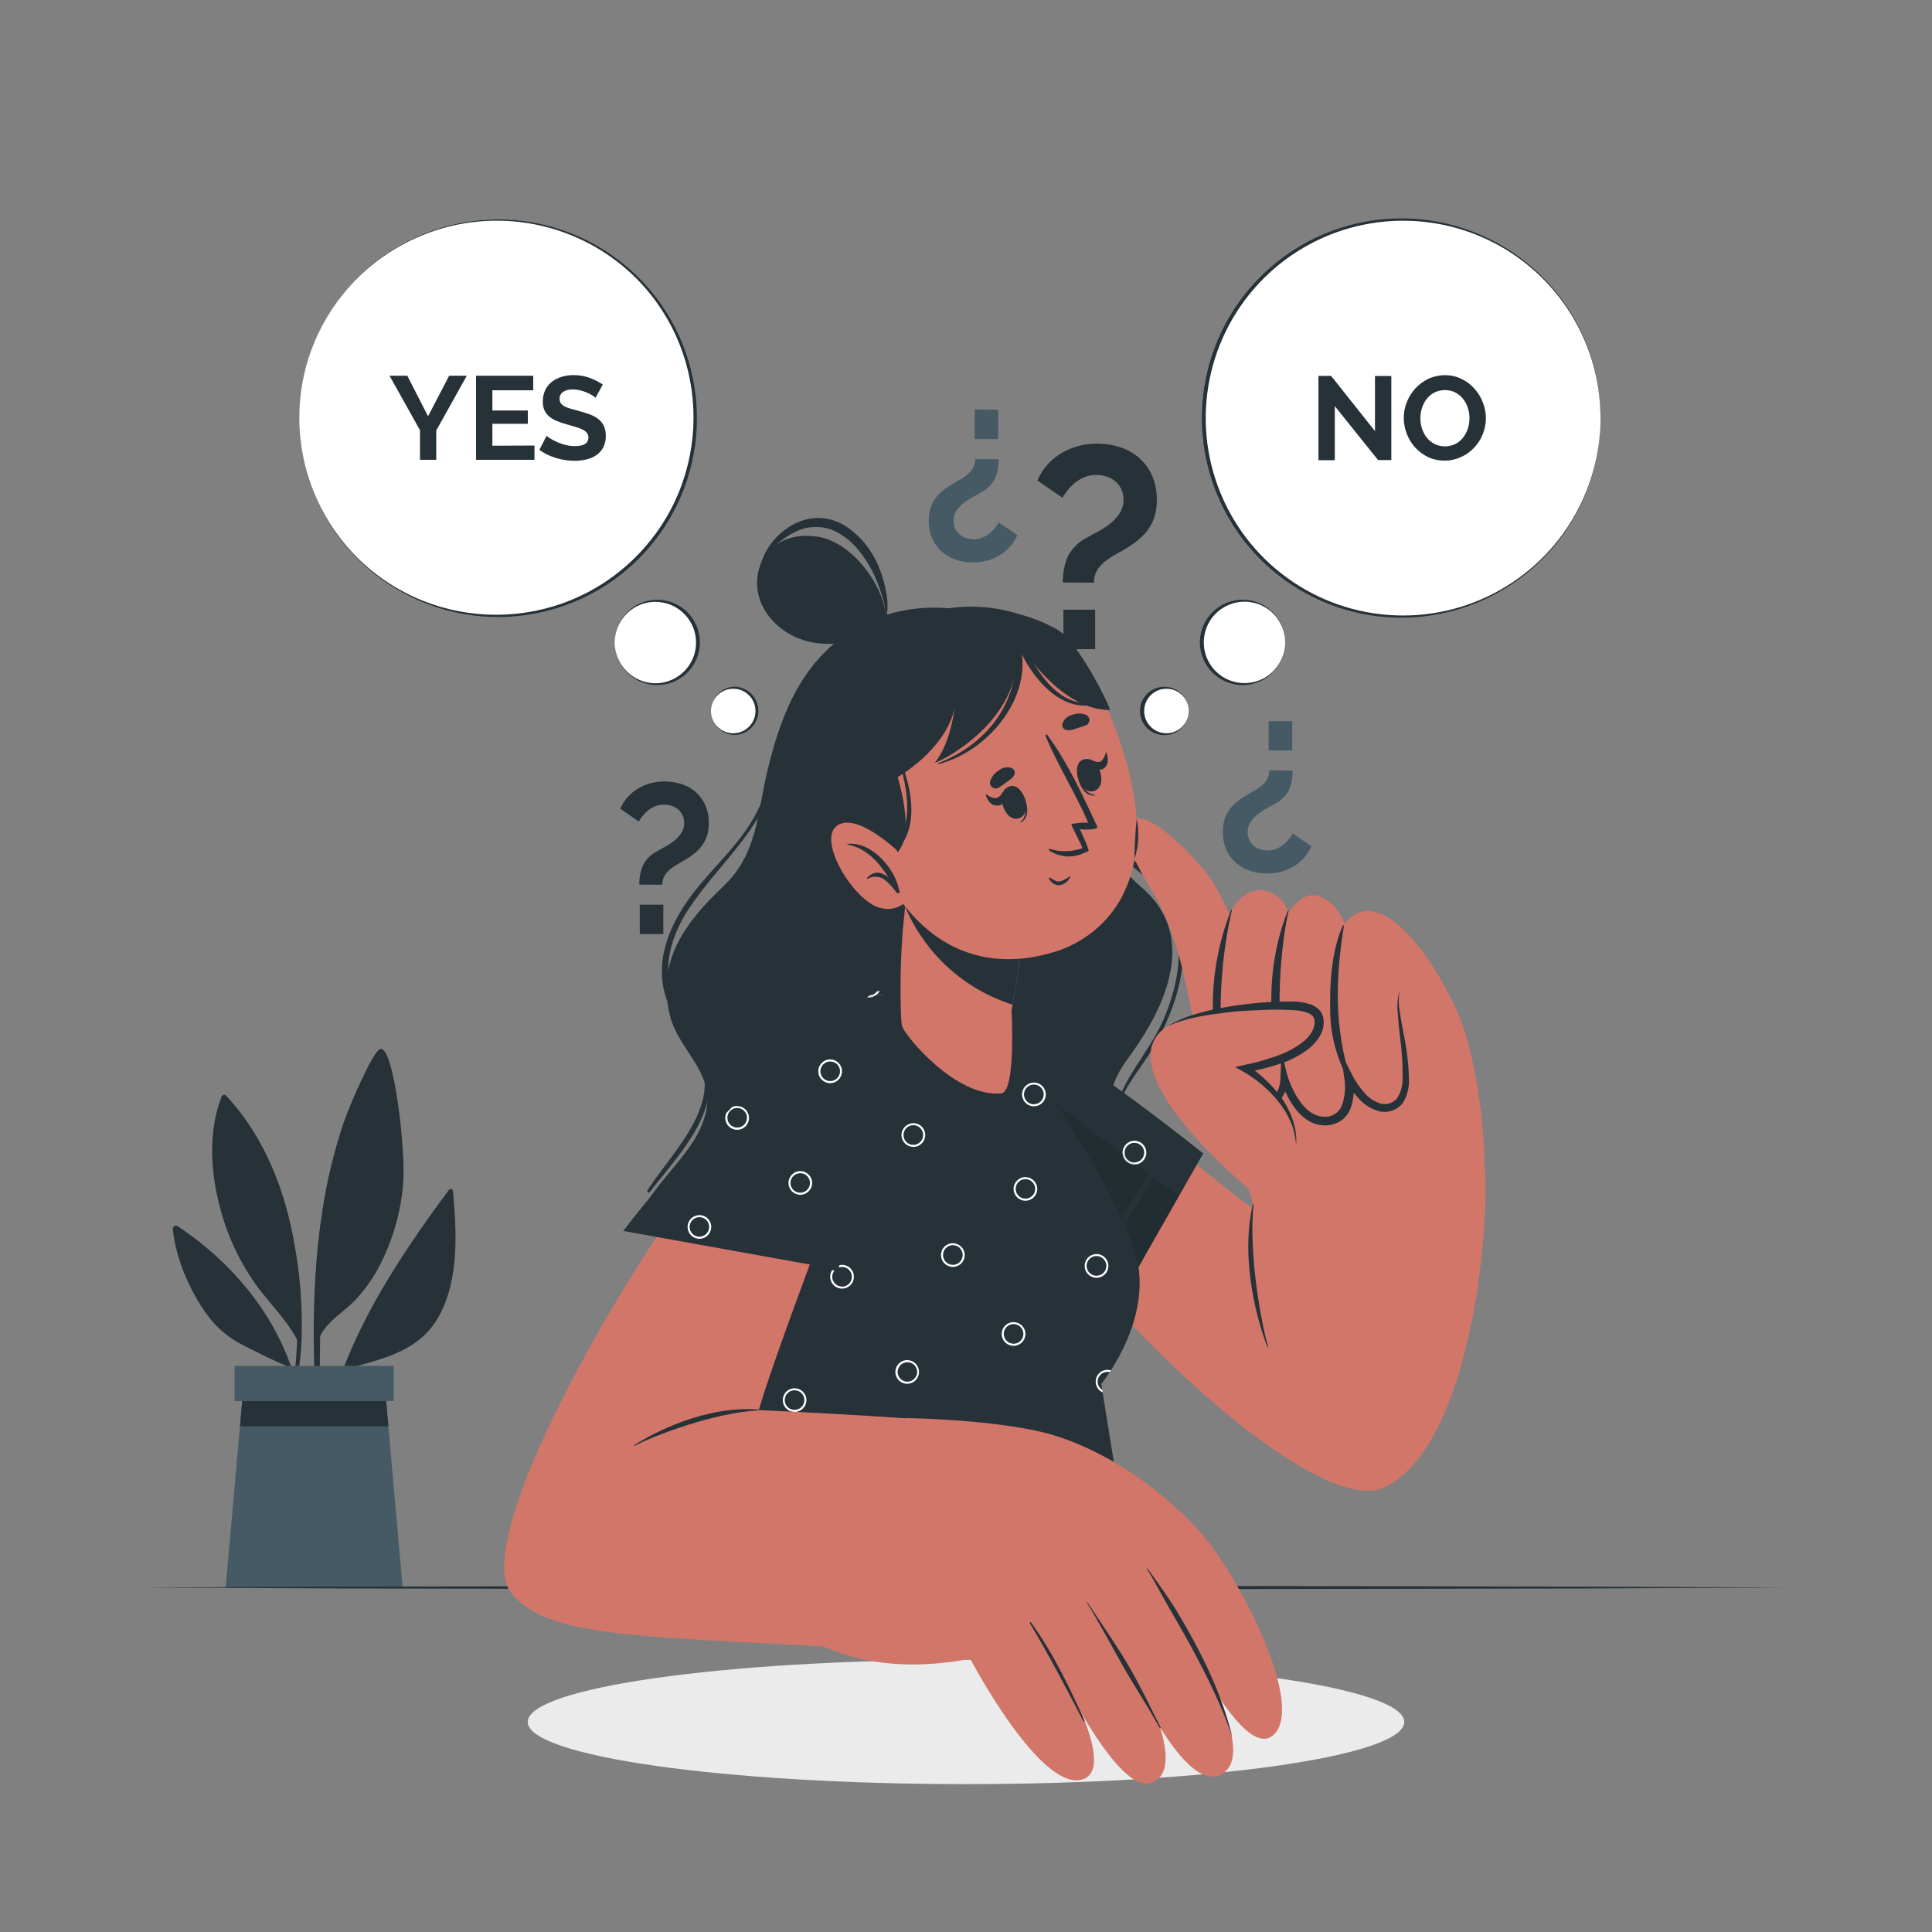 <?xml version="1.0" encoding="UTF-8"?>
<svg xmlns="http://www.w3.org/2000/svg" xmlns:xlink="http://www.w3.org/1999/xlink" width="350px" height="350px" viewBox="0 0 350 350" version="1.1">
<rect x="0" y="0" width="350" height="350" fill="#808080" stroke="none"/>
<defs>
<filter id="alpha" filterUnits="objectBoundingBox" x="0%" y="0%" width="100%" height="100%">
  <feColorMatrix type="matrix" in="SourceGraphic" values="0 0 0 0 1 0 0 0 0 1 0 0 0 0 1 0 0 0 1 0"/>
</filter>
<mask id="mask0">
  <g filter="url(#alpha)">
<rect x="0" y="0" width="350" height="350" style="fill:rgb(0%,0%,0%);fill-opacity:0.102;stroke:none;"/>
  </g>
</mask>
<clipPath id="clip1">
  <rect x="0" y="0" width="350" height="350"/>
</clipPath>
<g id="surface5" clip-path="url(#clip1)">
<path style=" stroke:none;fill-rule:nonzero;fill:rgb(0%,0%,0%);fill-opacity:1;" d="M 213.551 216.684 L 198.562 243.012 C 198.562 243.012 180.734 219.438 173.152 193.43 C 172.34 190.633 172.262 188.09 172.887 186.172 Z M 213.551 216.684 "/>
</g>
</defs>
<g id="surface1">
<path style=" stroke:none;fill-rule:nonzero;fill:rgb(92.157%,92.157%,92.157%);fill-opacity:1;" d="M 254.395 311.949 C 254.395 305.727 218.848 300.684 175 300.684 C 131.152 300.684 95.605 305.727 95.605 311.949 C 95.605 318.168 131.152 323.211 175 323.211 C 218.848 323.211 254.395 318.168 254.395 311.949 Z M 254.395 311.949 "/>
<path style=" stroke:none;fill-rule:nonzero;fill:rgb(100%,100%,100%);fill-opacity:1;" d="M 111.344 116.375 C 111.34 120.547 114.719 123.934 118.891 123.934 C 123.062 123.938 126.445 120.559 126.449 116.383 C 126.449 112.211 123.066 108.828 118.895 108.828 C 114.727 108.828 111.348 112.207 111.344 116.375 Z M 111.344 116.375 "/>
<path style=" stroke:none;fill-rule:nonzero;fill:rgb(14.902%,19.608%,21.961%);fill-opacity:1;" d="M 111.344 116.375 C 111.363 118.371 112.168 120.277 113.59 121.68 C 115.008 123.059 116.918 123.816 118.895 123.781 C 120.832 123.738 122.676 122.93 124.02 121.535 C 126.789 118.676 126.789 114.137 124.02 111.277 C 121.188 108.352 116.52 108.273 113.59 111.105 C 112.176 112.496 111.367 114.391 111.344 116.375 Z M 111.344 116.375 C 111.332 114.367 112.113 112.434 113.52 111 C 116.492 107.941 121.379 107.863 124.445 110.824 C 125.945 112.281 126.793 114.285 126.793 116.375 C 126.793 118.465 125.945 120.469 124.445 121.926 C 122.977 123.359 120.996 124.145 118.945 124.113 C 116.895 124.082 114.941 123.23 113.52 121.75 C 112.113 120.316 111.332 118.383 111.344 116.375 Z M 111.344 116.375 "/>
<path style=" stroke:none;fill-rule:nonzero;fill:rgb(100%,100%,100%);fill-opacity:1;" d="M 54.223 75.719 C 54.223 95.566 70.312 111.656 90.16 111.656 C 110.008 111.656 126.098 95.566 126.098 75.719 C 126.098 55.871 110.008 39.781 90.16 39.781 C 70.312 39.781 54.223 55.871 54.223 75.719 Z M 54.223 75.719 "/>
<path style=" stroke:none;fill-rule:nonzero;fill:rgb(14.902%,19.608%,21.961%);fill-opacity:1;" d="M 54.223 75.719 C 54.238 85.242 58.039 94.371 64.785 101.094 C 78.781 114.875 101.273 114.789 115.164 100.898 C 129.055 87.008 129.141 64.516 115.359 50.52 C 105.145 40.254 89.754 37.16 76.363 42.676 C 62.977 48.195 54.234 61.238 54.223 75.719 Z M 54.223 75.719 C 54.242 57.191 68.316 41.707 86.754 39.914 C 105.191 38.121 121.984 50.613 125.57 68.785 C 129.156 86.961 118.371 104.895 100.633 110.242 C 82.898 115.59 63.996 106.609 56.938 89.48 C 55.141 85.113 54.219 80.441 54.223 75.719 Z M 54.223 75.719 "/>
<path style=" stroke:none;fill-rule:nonzero;fill:rgb(100%,100%,100%);fill-opacity:1;" d="M 128.801 128.801 C 128.801 131.121 130.68 133 133 133 C 135.32 133 137.199 131.121 137.199 128.801 C 137.199 126.48 135.32 124.602 133 124.602 C 130.68 124.602 128.801 126.48 128.801 128.801 Z M 128.801 128.801 "/>
<path style=" stroke:none;fill-rule:nonzero;fill:rgb(14.902%,19.608%,21.961%);fill-opacity:1;" d="M 128.801 128.801 C 128.801 129.898 129.246 130.949 130.039 131.711 C 130.832 132.473 131.902 132.879 133 132.832 C 135.16 132.742 136.863 130.965 136.863 128.805 C 136.863 126.641 135.16 124.863 133 124.773 C 131.902 124.73 130.836 125.133 130.043 125.891 C 129.25 126.652 128.801 127.703 128.801 128.801 Z M 128.801 128.801 C 128.801 127.684 129.23 126.609 129.996 125.797 C 130.773 124.949 131.855 124.441 133.008 124.398 C 135.422 124.398 137.383 126.355 137.383 128.773 C 137.383 131.188 135.422 133.148 133.008 133.148 C 131.863 133.105 130.781 132.617 129.996 131.781 C 129.234 130.977 128.809 129.91 128.801 128.801 Z M 128.801 128.801 "/>
<path style=" stroke:none;fill-rule:nonzero;fill:rgb(14.902%,19.608%,21.961%);fill-opacity:1;" d="M 73.785 68.066 L 77.547 75.41 L 81.367 68.066 L 84.566 68.066 L 79.031 77.988 L 79.031 83.301 L 76.082 83.301 L 76.082 77.93 L 70.566 68.062 Z M 73.785 68.066 "/>
<path style=" stroke:none;fill-rule:nonzero;fill:rgb(14.902%,19.608%,21.961%);fill-opacity:1;" d="M 96.824 80.711 L 96.824 83.301 L 86.238 83.301 L 86.238 68.066 L 96.602 68.066 L 96.602 70.699 L 89.199 70.699 L 89.199 74.367 L 95.621 74.367 L 95.621 76.777 L 89.199 76.777 L 89.199 80.746 Z M 96.824 80.711 "/>
<path style=" stroke:none;fill-rule:nonzero;fill:rgb(14.902%,19.608%,21.961%);fill-opacity:1;" d="M 107.898 72.059 C 107.73 71.906 107.547 71.77 107.352 71.652 C 107.047 71.457 106.723 71.285 106.387 71.148 C 105.988 70.973 105.574 70.832 105.152 70.727 C 104.711 70.613 104.258 70.555 103.805 70.555 C 103.16 70.508 102.52 70.664 101.977 71.008 C 101.578 71.305 101.352 71.777 101.375 72.273 C 101.363 72.555 101.441 72.828 101.598 73.059 C 101.777 73.285 102 73.469 102.258 73.605 C 102.602 73.785 102.965 73.93 103.34 74.031 C 103.773 74.164 104.277 74.297 104.852 74.445 C 105.539 74.625 106.219 74.84 106.883 75.09 C 107.441 75.289 107.965 75.574 108.43 75.941 C 108.844 76.277 109.176 76.703 109.402 77.184 C 109.648 77.738 109.766 78.344 109.746 78.953 C 109.766 79.68 109.609 80.402 109.285 81.055 C 108.988 81.613 108.559 82.094 108.039 82.453 C 107.492 82.82 106.883 83.086 106.238 83.23 C 105.539 83.398 104.824 83.484 104.105 83.48 C 102.953 83.48 101.809 83.305 100.711 82.965 C 99.637 82.645 98.621 82.152 97.707 81.508 L 99.016 78.953 C 99.23 79.145 99.465 79.312 99.715 79.457 C 100.102 79.688 100.5 79.895 100.91 80.078 C 101.402 80.293 101.91 80.469 102.43 80.605 C 102.996 80.746 103.574 80.816 104.152 80.816 C 105.785 80.816 106.598 80.297 106.598 79.254 C 106.605 78.949 106.508 78.652 106.316 78.414 C 106.098 78.16 105.828 77.953 105.523 77.812 C 105.125 77.621 104.707 77.461 104.277 77.344 L 102.648 76.867 C 102 76.695 101.367 76.48 100.75 76.215 C 100.262 76.008 99.809 75.727 99.406 75.375 C 99.059 75.07 98.781 74.684 98.602 74.258 C 98.41 73.777 98.32 73.262 98.336 72.742 C 98.32 72.035 98.469 71.332 98.762 70.688 C 99.035 70.098 99.445 69.582 99.953 69.18 C 100.484 68.773 101.082 68.465 101.723 68.27 C 102.426 68.055 103.16 67.949 103.895 67.957 C 104.902 67.945 105.906 68.117 106.855 68.461 C 107.68 68.766 108.469 69.168 109.199 69.656 Z M 107.898 72.059 "/>
<path style=" stroke:none;fill-rule:nonzero;fill:rgb(100%,100%,100%);fill-opacity:1;" d="M 232.828 116.375 C 232.832 120.547 229.449 123.934 225.277 123.934 C 221.102 123.938 217.719 120.555 217.723 116.379 C 217.723 112.207 221.109 108.824 225.281 108.828 C 229.445 108.832 232.824 112.211 232.828 116.375 Z M 232.828 116.375 "/>
<path style=" stroke:none;fill-rule:nonzero;fill:rgb(14.902%,19.608%,21.961%);fill-opacity:1;" d="M 232.828 116.375 C 232.844 118.387 232.062 120.32 230.648 121.75 C 229.227 123.227 227.277 124.078 225.227 124.109 C 223.176 124.141 221.199 123.355 219.73 121.926 C 218.219 120.473 217.367 118.469 217.367 116.375 C 217.367 114.281 218.219 112.277 219.73 110.824 C 221.199 109.395 223.176 108.609 225.227 108.641 C 227.277 108.672 229.227 109.523 230.648 111 C 232.062 112.43 232.844 114.363 232.828 116.375 Z M 232.828 116.375 C 232.812 114.379 232.004 112.473 230.578 111.074 C 227.652 108.246 222.98 108.324 220.148 111.25 C 217.387 114.109 217.387 118.645 220.148 121.508 C 222.98 124.434 227.652 124.512 230.578 121.68 C 232.004 120.281 232.809 118.371 232.828 116.375 Z M 232.828 116.375 "/>
<path style=" stroke:none;fill-rule:nonzero;fill:rgb(100%,100%,100%);fill-opacity:1;" d="M 289.953 75.719 C 289.953 95.566 273.863 111.656 254.016 111.656 C 234.168 111.656 218.078 95.566 218.078 75.719 C 218.078 55.871 234.168 39.781 254.016 39.781 C 273.863 39.785 289.949 55.871 289.953 75.719 Z M 289.953 75.719 "/>
<path style=" stroke:none;fill-rule:nonzero;fill:rgb(14.902%,19.608%,21.961%);fill-opacity:1;" d="M 289.953 75.719 C 289.992 92.957 277.832 107.816 260.93 111.195 C 244.027 114.574 227.094 105.527 220.5 89.602 C 214.875 76.055 217.984 60.457 228.375 50.105 C 238.715 39.793 254.25 36.727 267.734 42.336 C 281.219 47.945 289.996 61.121 289.977 75.727 Z M 289.953 75.719 C 289.945 61.27 281.238 48.242 267.887 42.711 C 254.539 37.176 239.172 40.219 228.938 50.422 C 218.707 60.625 215.621 75.984 221.117 89.348 C 226.617 102.734 239.645 111.48 254.113 111.504 C 268.586 111.531 281.645 102.824 287.188 89.461 C 289 85.105 289.938 80.438 289.953 75.719 Z M 289.953 75.719 "/>
<path style=" stroke:none;fill-rule:nonzero;fill:rgb(100%,100%,100%);fill-opacity:1;" d="M 215.34 128.801 C 215.34 131.121 213.461 133 211.141 133 C 208.82 133 206.941 131.121 206.941 128.801 C 206.941 126.48 208.82 124.602 211.141 124.602 C 213.461 124.602 215.34 126.48 215.34 128.801 Z M 215.34 128.801 "/>
<path style=" stroke:none;fill-rule:nonzero;fill:rgb(14.902%,19.608%,21.961%);fill-opacity:1;" d="M 215.34 128.801 C 215.344 131.148 213.488 133.082 211.141 133.176 C 209.52 133.266 207.98 132.453 207.141 131.062 C 206.301 129.672 206.301 127.93 207.141 126.539 C 207.98 125.145 209.52 124.332 211.141 124.426 C 213.484 124.527 215.336 126.453 215.34 128.801 Z M 215.34 128.801 C 215.344 127.699 214.898 126.648 214.102 125.887 C 213.309 125.129 212.238 124.727 211.141 124.773 C 208.98 124.863 207.277 126.641 207.277 128.805 C 207.277 130.965 208.98 132.742 211.141 132.832 C 212.242 132.883 213.312 132.48 214.105 131.715 C 214.898 130.953 215.348 129.898 215.34 128.801 Z M 215.34 128.801 "/>
<path style=" stroke:none;fill-rule:nonzero;fill:rgb(14.902%,19.608%,21.961%);fill-opacity:1;" d="M 241.809 73.57 L 241.809 83.371 L 238.848 83.371 L 238.848 68.098 L 241.145 68.098 L 249.09 78.098 L 249.09 68.117 L 252.051 68.117 L 252.051 83.344 L 249.648 83.344 Z M 241.809 73.57 "/>
<path style=" stroke:none;fill-rule:nonzero;fill:rgb(14.902%,19.608%,21.961%);fill-opacity:1;" d="M 261.73 83.445 C 260.68 83.461 259.645 83.238 258.691 82.797 C 257.809 82.371 257.016 81.777 256.355 81.055 C 255.043 79.582 254.316 77.688 254.305 75.719 C 254.301 74.719 254.492 73.727 254.871 72.801 C 255.242 71.891 255.773 71.051 256.438 70.328 C 257.109 69.605 257.914 69.02 258.812 68.602 C 259.75 68.176 260.77 67.961 261.801 67.969 C 262.848 67.965 263.879 68.203 264.816 68.672 C 265.699 69.102 266.492 69.703 267.141 70.441 C 267.789 71.172 268.297 72.012 268.645 72.926 C 268.996 73.82 269.176 74.77 269.184 75.727 C 269.188 76.723 268.996 77.711 268.625 78.637 C 268.266 79.543 267.742 80.371 267.078 81.082 C 266.41 81.797 265.609 82.375 264.719 82.781 C 263.781 83.219 262.762 83.445 261.73 83.445 Z M 257.312 75.746 C 257.309 76.395 257.41 77.043 257.613 77.656 C 257.801 78.25 258.094 78.805 258.48 79.289 C 258.863 79.766 259.34 80.156 259.883 80.43 C 261.074 81.008 262.469 81.008 263.66 80.43 C 264.207 80.145 264.684 79.746 265.062 79.262 C 265.441 78.766 265.734 78.211 265.922 77.617 C 266.113 77.016 266.207 76.391 266.211 75.762 C 266.211 75.113 266.105 74.465 265.902 73.852 C 265.707 73.258 265.406 72.707 265.02 72.219 C 264.637 71.75 264.16 71.363 263.621 71.094 C 263.043 70.805 262.402 70.66 261.758 70.672 C 261.098 70.66 260.441 70.812 259.855 71.113 C 259.309 71.395 258.832 71.789 258.453 72.273 C 258.078 72.766 257.789 73.316 257.605 73.906 C 257.418 74.492 257.316 75.102 257.312 75.719 Z M 257.312 75.746 "/>
<path style=" stroke:none;fill-rule:nonzero;fill:rgb(14.902%,19.608%,21.961%);fill-opacity:1;" d="M 81.289 215.602 C 71.449 228.898 61.18 244.398 58.68 261.102 C 58.68 261.352 59.059 261.438 59.113 261.184 C 60.25 256.625 61.707 252.152 63.469 247.801 C 69.945 246.023 76.293 244.559 79.688 238.133 C 83.188 231.531 82.719 222.922 82.062 215.734 C 82.012 215.336 81.488 215.312 81.289 215.602 Z M 81.289 215.602 "/>
<path style=" stroke:none;fill-rule:nonzero;fill:rgb(14.902%,19.608%,21.961%);fill-opacity:1;" d="M 63.566 247.66 C 67.992 237.742 73.668 227.773 80.879 219.617 C 80.926 219.562 81.004 219.617 80.961 219.695 C 76.238 225.504 72.645 231.832 69.141 238.273 C 72.402 234.969 75.973 231.973 79.059 228.473 C 79.121 228.402 79.211 228.473 79.156 228.57 C 76.09 232.254 72.742 236.27 68.754 238.973 C 67.676 240.945 66.594 242.926 65.508 244.91 C 65.773 244.762 66.051 244.629 66.324 244.488 C 66.375 244.488 66.414 244.539 66.367 244.566 C 66.066 244.719 65.766 244.883 65.449 245.016 C 64.934 245.953 64.414 246.891 63.883 247.812 C 63.762 248.051 63.477 247.871 63.566 247.66 Z M 63.566 247.66 "/>
<path style=" stroke:none;fill-rule:nonzero;fill:rgb(14.902%,19.608%,21.961%);fill-opacity:1;" d="M 66.855 244.203 C 69.504 242.719 72.027 241.031 74.41 239.156 C 74.48 239.105 74.57 239.195 74.508 239.246 C 72.199 241.242 69.668 242.965 66.961 244.383 C 66.91 244.414 66.848 244.395 66.82 244.344 C 66.789 244.297 66.809 244.23 66.855 244.203 Z M 66.855 244.203 "/>
<path style=" stroke:none;fill-rule:nonzero;fill:rgb(14.902%,19.608%,21.961%);fill-opacity:1;" d="M 57.547 258.602 C 57.547 258.805 57.91 258.805 57.902 258.602 C 57.953 253.094 57.902 247.562 57.996 242.031 C 59.395 239.191 62.434 237.613 64.531 235.332 C 66.051 233.668 67.367 231.836 68.461 229.867 C 70.996 225.164 72.547 219.996 73.016 214.676 C 73.598 208.789 71.363 189.355 68.879 190.035 C 67.594 190.387 63.426 200.012 62.32 203.188 C 60.535 208.438 59.223 213.84 58.402 219.324 C 56.391 232.262 56.559 245.566 57.547 258.602 Z M 57.547 258.602 "/>
<path style=" stroke:none;fill-rule:nonzero;fill:rgb(14.902%,19.608%,21.961%);fill-opacity:1;" d="M 57.504 234.855 C 57.805 227.855 59.375 220.855 60.844 214.094 C 62.426 206.82 64.273 199.969 68.02 193.473 C 68.09 193.355 68.27 193.473 68.207 193.586 C 65.707 198.633 63.773 203.941 62.441 209.41 C 62.691 209.02 62.992 208.648 63.258 208.277 C 63.355 208.133 63.602 208.277 63.496 208.418 C 63.164 209.008 62.773 209.562 62.328 210.07 C 62.312 210.074 62.293 210.074 62.277 210.07 C 60.992 215.277 60.066 220.57 59.27 225.902 C 59.332 225.836 59.387 225.766 59.449 225.699 C 59.516 225.637 59.555 225.699 59.527 225.766 C 59.43 225.941 59.324 226.117 59.215 226.289 C 58.812 228.984 58.441 231.672 58.07 234.34 C 62.867 230.238 66.969 225.398 69.273 219.449 C 69.273 219.449 69.328 219.449 69.312 219.449 C 67.055 225.625 63.484 231.113 57.988 234.852 C 57.891 235.551 57.793 236.25 57.688 237 C 57.688 237.145 57.43 237.109 57.43 236.965 C 57.43 236.328 57.43 235.695 57.492 235.059 C 57.457 235.023 57.398 234.922 57.504 234.855 Z M 57.504 234.855 "/>
<path style=" stroke:none;fill-rule:nonzero;fill:rgb(14.902%,19.608%,21.961%);fill-opacity:1;" d="M 59.766 224.762 C 63.434 219.289 66.855 213.977 69.566 207.965 C 69.566 207.898 69.715 207.965 69.684 208.012 C 67.426 214.023 64.262 220.113 59.977 224.938 C 59.863 225 59.688 224.875 59.766 224.762 Z M 59.766 224.762 "/>
<path style=" stroke:none;fill-rule:nonzero;fill:rgb(14.902%,19.608%,21.961%);fill-opacity:1;" d="M 64.637 206.578 C 66.156 203.891 67.762 201.277 69.188 198.535 C 69.188 198.457 69.336 198.535 69.301 198.605 C 68.129 201.465 66.641 204.184 64.867 206.719 C 64.77 206.852 64.547 206.73 64.637 206.578 Z M 64.637 206.578 "/>
<path style=" stroke:none;fill-rule:nonzero;fill:rgb(14.902%,19.608%,21.961%);fill-opacity:1;" d="M 64.043 207.746 C 64.043 207.746 64.043 207.797 64.043 207.797 C 64.043 207.797 64.016 207.746 64.043 207.746 Z M 64.043 207.746 "/>
<path style=" stroke:none;fill-rule:nonzero;fill:rgb(14.902%,19.608%,21.961%);fill-opacity:1;" d="M 53.816 242.684 C 53.746 246.332 53.316 249.961 52.535 253.527 C 52.59 253.918 52.648 254.309 52.703 254.715 C 53.824 250.777 54.477 246.719 54.641 242.629 C 54.711 242.512 54.711 242.367 54.641 242.25 C 54.801 236.762 54.395 231.273 53.43 225.867 C 51.723 215.746 48 206.039 40.941 198.457 C 40.824 198.355 40.668 198.316 40.516 198.348 C 40.363 198.379 40.234 198.48 40.164 198.617 C 37.316 205.855 38.312 214.492 40.734 221.719 C 42.055 225.629 43.941 229.324 46.332 232.688 C 48.77 236.09 51.848 238.965 53.816 242.684 Z M 53.816 242.684 "/>
<path style=" stroke:none;fill-rule:nonzero;fill:rgb(14.902%,19.608%,21.961%);fill-opacity:1;" d="M 41.789 201.84 C 48.48 212.688 53.129 225.562 53.691 238.379 C 53.691 238.602 53.32 238.664 53.285 238.434 C 53.121 237.277 52.949 236.137 52.766 235.004 C 50 232.359 47.164 229.559 45.18 226.246 C 45.168 226.223 45.18 226.191 45.199 226.176 C 45.223 226.16 45.254 226.16 45.277 226.176 C 47.684 228.93 49.93 231.742 52.648 234.199 C 52.164 231.363 51.598 228.598 50.926 225.801 L 50.398 225.176 C 50.281 225.035 50.477 224.84 50.598 224.973 L 50.758 225.156 C 49.812 221.387 48.645 217.68 47.258 214.055 C 45.551 212.023 43.645 210.266 42.406 207.824 C 42.398 207.801 42.41 207.773 42.43 207.762 C 42.453 207.75 42.48 207.75 42.496 207.766 C 43.492 209.168 44.457 210.566 45.59 211.875 C 46.039 212.395 46.535 212.879 46.992 213.383 C 45.449 209.449 43.617 205.637 41.516 201.973 C 41.48 201.895 41.512 201.805 41.586 201.77 C 41.664 201.73 41.754 201.762 41.789 201.84 Z M 41.789 201.84 "/>
<path style=" stroke:none;fill-rule:nonzero;fill:rgb(14.902%,19.608%,21.961%);fill-opacity:1;" d="M 43.148 215.223 C 45.305 218.133 47.77 220.914 49.777 223.914 C 49.832 224 49.715 224.09 49.637 224.02 C 47.055 221.598 44.871 218.297 43 215.312 C 42.938 215.215 43.086 215.137 43.148 215.223 Z M 43.148 215.223 "/>
<path style=" stroke:none;fill-rule:nonzero;fill:rgb(14.902%,19.608%,21.961%);fill-opacity:1;" d="M 50.078 224.59 L 50.176 224.68 C 50.191 224.711 50.188 224.746 50.164 224.773 C 50.141 224.797 50.102 224.801 50.07 224.785 L 49.98 224.699 C 49.949 224.672 49.945 224.625 49.973 224.594 C 50 224.562 50.047 224.562 50.078 224.59 Z M 50.078 224.59 "/>
<path style=" stroke:none;fill-rule:nonzero;fill:rgb(14.902%,19.608%,21.961%);fill-opacity:1;" d="M 31.316 222.699 C 31.852 228.297 34.816 234.953 38.375 239.262 C 39.953 241.125 41.902 242.645 44.102 243.719 C 46.578 244.949 49.176 246.359 51.738 247.367 C 52.953 250.469 53.859 253.688 54.445 256.969 C 54.523 256.691 54.605 256.402 54.691 256.121 C 53.039 241.984 43.891 229.902 32.199 222.145 C 32.016 222.016 31.77 222.012 31.578 222.133 C 31.387 222.25 31.285 222.473 31.316 222.699 Z M 31.316 222.699 "/>
<path style=" stroke:none;fill-rule:nonzero;fill:rgb(14.902%,19.608%,21.961%);fill-opacity:1;" d="M 35.355 226.879 C 35.273 226.809 35.355 226.66 35.477 226.723 C 41.91 231.5 47.043 237.82 50.398 245.098 C 50.484 245.293 50.219 245.461 50.113 245.266 C 49.566 244.312 49.016 243.391 48.445 242.465 C 45.781 241.961 43.246 240.078 41.266 238.301 C 41.211 238.254 41.266 238.168 41.344 238.219 C 42.363 239.148 43.5 239.945 44.723 240.59 C 45.816 241.145 46.984 241.492 48.117 241.934 C 47.125 240.367 46.094 238.859 45.016 237.398 C 42.133 236.301 39.43 234.777 36.996 232.883 C 36.918 232.828 36.996 232.707 37.066 232.758 C 39.48 234.215 41.973 235.547 44.527 236.746 C 42.898 234.594 41.141 232.543 39.262 230.602 C 38.352 230.125 37.43 229.641 36.555 229.133 C 36.484 229.09 36.555 228.965 36.609 228.992 C 37.348 229.25 38.051 229.59 38.711 230.012 C 37.609 228.965 36.527 227.906 35.355 226.879 Z M 35.355 226.879 "/>
<path style=" stroke:none;fill-rule:nonzero;fill:rgb(14.902%,19.608%,21.961%);fill-opacity:1;" d="M 35.609 231.758 C 35.766 231.852 35.918 231.961 36.059 232.078 C 36.098 232.121 36.059 232.176 36 232.156 C 35.84 232.078 35.684 231.988 35.531 231.891 C 35.5 231.867 35.488 231.82 35.508 231.785 C 35.527 231.75 35.574 231.738 35.609 231.758 Z M 35.609 231.758 "/>
<path style=" stroke:none;fill-rule:nonzero;fill:rgb(27.059%,35.294%,39.216%);fill-opacity:1;" d="M 72.945 287.59 L 40.879 287.59 L 43.469 258.383 L 44.035 251.945 L 69.789 251.945 L 70.355 258.383 Z M 72.945 287.59 "/>
<path style=" stroke:none;fill-rule:nonzero;fill:rgb(14.902%,19.608%,21.961%);fill-opacity:1;" d="M 70.355 258.383 L 43.469 258.383 L 44.035 251.945 L 69.789 251.945 Z M 70.355 258.383 "/>
<path style=" stroke:none;fill-rule:nonzero;fill:rgb(27.059%,35.294%,39.216%);fill-opacity:1;" d="M 42.504 247.441 L 71.324 247.441 L 71.324 253.812 L 42.504 253.812 Z M 42.504 247.441 "/>
<path style=" stroke:none;fill-rule:nonzero;fill:rgb(14.902%,19.608%,21.961%);fill-opacity:1;" d="M 25.695 287.594 L 63.02 287.426 L 100.344 287.363 L 175 287.246 L 249.648 287.363 L 286.98 287.426 L 324.305 287.594 L 286.98 287.77 L 249.648 287.832 L 175 287.945 L 100.344 287.824 L 63.02 287.77 Z M 25.695 287.594 "/>
<path style=" stroke:none;fill-rule:nonzero;fill:rgb(14.902%,19.608%,21.961%);fill-opacity:1;" d="M 210.758 226.688 L 204.531 226.035 C 204.461 224.367 204.145 222.715 203.594 221.137 C 201.418 215.012 196.664 209.938 193.023 204.902 C 193.023 204.902 192.984 204.902 193.023 204.938 C 196.652 210.117 199.406 215.855 201.172 221.93 C 201.496 223.156 201.676 224.422 201.703 225.695 L 197.828 225.297 C 197.848 221.574 196.98 217.898 195.301 214.578 C 195.25 214.48 195.09 214.578 195.133 214.703 C 196.531 218.062 196.707 221.594 196.426 225.203 L 162.777 221.656 C 162.402 218.566 162.277 215.453 162.406 212.344 C 162.422 212.246 162.379 212.148 162.297 212.094 C 162.211 212.039 162.105 212.039 162.02 212.094 C 161.938 212.148 161.895 212.246 161.91 212.344 C 161.73 215.414 161.73 218.488 161.91 221.559 L 159.109 221.25 C 158.957 215.922 159.488 210.598 160.691 205.406 C 160.715 205.359 160.707 205.301 160.672 205.262 C 160.637 205.223 160.582 205.207 160.531 205.223 C 160.48 205.238 160.445 205.285 160.441 205.34 C 158.945 210.477 158.004 215.758 157.641 221.094 L 134.344 218.652 C 135.938 215.375 137.262 211.973 138.301 208.48 C 138.398 208.195 137.969 208.074 137.871 208.367 C 136.625 211.922 134.984 215.32 132.973 218.504 L 129.516 218.148 C 132.566 212.438 134.953 206.414 135.812 200.031 C 135.812 199.773 135.441 199.723 135.395 199.984 C 134.086 206.844 130.32 212.344 126.574 217.832 L 117.805 216.914 C 121.203 211.785 126.82 207.277 127.973 201.031 C 129.246 194.031 122.988 190.238 121.422 184.172 C 118.789 174.008 124.305 166.949 131.066 160.539 C 137.285 154.617 137.137 147.371 139.07 139.441 C 140.469 133.602 142.57 127.168 146.027 122.227 C 156.625 106.969 173.629 110.328 173.629 110.523 C 177.602 110.844 181.406 112.258 184.625 114.605 C 184.641 114.602 184.656 114.602 184.676 114.605 C 184.898 114.758 185.109 114.93 185.312 115.113 C 188.965 118.125 191.809 122 193.586 126.387 L 193.586 126.441 C 194.199 127.852 194.738 129.297 195.195 130.766 C 196.02 133.434 196 137.066 196.594 141.266 C 196.582 141.348 196.582 141.43 196.594 141.512 C 197.504 149.098 201.246 156.059 207.074 161 C 215.965 168.855 212.711 180.375 204.441 191.605 C 200.941 196.363 200.648 199.562 201.746 202.391 C 201.746 202.391 201.746 202.391 201.746 202.434 C 201.914 202.816 202.07 203.133 202.258 203.52 C 203.902 206.652 207.055 209.504 209.074 213.773 C 210.973 217.699 211.195 222.215 210.758 226.688 Z M 210.758 226.688 "/>
<path style=" stroke:none;fill-rule:nonzero;fill:rgb(14.902%,19.608%,21.961%);fill-opacity:1;" d="M 158.695 111.816 C 151.418 115.141 145.758 121.215 142.953 128.711 C 140.652 134.695 140.055 141.309 137.137 147.062 C 134.379 152.488 129.863 156.441 126.152 161.062 C 121.254 167.16 117.906 174.789 121.254 182.285 C 123.355 186.934 128.254 191.723 127.625 197.449 C 126.926 204.133 120.734 210.266 117.293 215.648 C 117.125 215.906 117.496 216.223 117.684 215.973 C 122.289 209.957 130.199 202.152 128.184 193.789 C 127.246 189.961 124.906 186.941 123.109 183.617 C 119.609 177.164 120.801 170.539 124.957 164.375 C 130.594 156.023 137.695 150.855 140.574 140.574 C 142.211 134.695 143.121 128.609 146.434 123.395 C 149.457 118.586 153.773 114.727 158.887 112.254 C 159.055 112.117 158.898 111.719 158.695 111.816 Z M 158.695 111.816 "/>
<path style=" stroke:none;fill-rule:nonzero;fill:rgb(14.902%,19.608%,21.961%);fill-opacity:1;" d="M 206.438 211.973 C 204.07 208.293 201.062 205.508 202.719 200.242 C 203.875 196.594 206.617 193.57 208.559 190.387 C 213.41 182.441 216.469 172.262 212.57 163.555 C 210.371 158.656 206.27 157.254 202.914 153.539 C 198.863 149.051 197.625 142.457 196.555 136.383 C 194.949 127.281 192.863 116.871 183.637 114.254 C 183.562 114.254 183.527 114.367 183.637 114.395 C 195.344 118.504 194.504 133.68 197.379 144.395 C 198.359 148.035 199.836 151.57 202.277 154.266 C 206.145 158.535 211.023 160.18 212.777 166.551 C 214.453 172.523 213.27 178.961 210.777 184.695 C 208.621 189.664 204.883 193.703 202.816 198.695 C 201.578 201.664 201.16 204.785 202.523 207.633 C 203.594 209.867 205.535 211.434 206.723 213.605 C 208.23 216.582 208.84 219.934 208.488 223.25 C 208.488 223.594 208.941 223.574 208.977 223.25 C 209.453 219.312 208.555 215.328 206.438 211.973 Z M 206.438 211.973 "/>
<path style=" stroke:none;fill-rule:nonzero;fill:rgb(82.745%,46.275%,41.569%);fill-opacity:1;" d="M 177.156 203.762 C 194.133 233.785 238.055 276.086 251.082 269.34 C 267.059 261.059 270.09 219.812 268.891 210.488 C 268.191 204.891 224.406 205.941 225.492 211.891 C 226.141 215.391 227.48 219.086 226.652 218.633 C 224.07 217.23 217.453 210.93 193.145 192.816 C 179.629 182.699 165.898 183.891 177.156 203.762 Z M 177.156 203.762 "/>
<path style=" stroke:none;fill-rule:nonzero;fill:rgb(14.902%,19.608%,21.961%);fill-opacity:1;" d="M 229.602 244.035 C 228.047 240.008 224.574 228.727 226.941 218.219 C 226.941 218.098 227.102 218.113 227.094 218.219 C 226.156 226.98 228.492 239.883 229.734 243.949 C 229.746 244.07 229.602 244.141 229.602 244.035 Z M 229.602 244.035 "/>
<path style=" stroke:none;fill-rule:nonzero;fill:rgb(82.745%,46.275%,41.569%);fill-opacity:1;" d="M 263.395 182 C 267.598 189.965 269.816 209.609 268.527 214.551 C 267.238 219.492 233.969 224.352 230.188 220.746 C 226.406 217.141 214.348 189.203 216.082 180.18 C 217.82 171.156 259.043 173.719 263.395 182 Z M 263.395 182 "/>
<path style=" stroke:none;fill-rule:nonzero;fill:rgb(82.745%,46.275%,41.569%);fill-opacity:1;" d="M 219.641 159.703 C 217.441 156.156 208.32 146.574 205.246 148.504 C 202.176 150.438 206.887 158.535 208.902 161.762 C 213.066 168.398 215.125 179.031 216.027 184.199 C 216.93 189.363 227.926 181.875 227.926 181.875 C 227.926 181.875 225.344 168.91 219.641 159.703 Z M 219.641 159.703 "/>
<path style=" stroke:none;fill-rule:nonzero;fill:rgb(82.745%,46.275%,41.569%);fill-opacity:1;" d="M 220.852 190.793 C 220.852 190.793 222.207 199.941 227.402 200.852 C 232.406 201.711 232.82 194.164 232.855 193.629 C 232.934 194.109 234.395 202.488 239.707 202.859 C 245.23 203.246 244.344 195.602 244.277 195.105 C 244.496 195.539 247.438 201.23 251.539 200.598 C 258.586 199.5 251.469 184.742 253.598 179.375 C 253.598 179.375 263.102 181.949 263.395 181.965 C 263.395 181.965 256.906 167.781 249.516 165.312 C 247.305 164.543 244.852 165.414 243.629 167.41 C 243.629 167.41 242.047 162.609 237.867 162.184 C 235.727 161.973 233.477 165.207 233.477 165.207 C 233.477 165.207 232.078 161.414 228.312 161.266 C 225.328 161.141 223.141 164.438 222.711 165.789 C 219.176 176.191 220.852 190.793 220.852 190.793 Z M 220.852 190.793 "/>
<path style=" stroke:none;fill-rule:nonzero;fill:rgb(14.902%,19.608%,21.961%);fill-opacity:1;" d="M 223.18 164.863 C 223.18 164.781 223.082 164.738 223.055 164.82 C 219.801 172.852 218.695 182.699 220.785 191.102 C 220.852 191.371 221.332 191.379 221.32 191.066 C 220.828 181.957 221.121 173.816 223.18 164.863 Z M 223.18 164.863 "/>
<path style=" stroke:none;fill-rule:nonzero;fill:rgb(14.902%,19.608%,21.961%);fill-opacity:1;" d="M 233.441 165.055 C 233.441 164.953 233.309 164.922 233.27 165.055 C 229.965 173.348 229.02 184.438 232.566 193.898 C 232.695 194.23 233.129 194.398 233.016 194.012 C 231.133 187.504 231.555 173.102 233.441 165.055 Z M 233.441 165.055 "/>
<path style=" stroke:none;fill-rule:nonzero;fill:rgb(14.902%,19.608%,21.961%);fill-opacity:1;" d="M 244.754 195.68 C 241.695 186.473 241.898 177.211 243.469 167.727 C 243.469 167.602 243.312 167.586 243.27 167.684 C 241.234 172.117 240.863 178.262 240.977 183.086 C 241 187.555 242.191 191.938 244.434 195.805 C 244.523 195.945 244.824 195.883 244.754 195.68 Z M 244.754 195.68 "/>
<path style=" stroke:none;fill-rule:nonzero;fill:rgb(14.902%,19.608%,21.961%);fill-opacity:1;" d="M 220.852 190.793 C 221.27 192.523 221.848 194.207 222.578 195.832 C 223.227 197.438 224.285 198.844 225.652 199.906 C 226.301 200.359 227.098 200.555 227.887 200.453 C 228.68 200.34 229.43 200.027 230.07 199.543 C 231.273 198.461 231.961 196.918 231.961 195.301 L 232.121 191.387 L 233.324 195.117 C 233.848 196.777 234.641 198.34 235.66 199.746 C 236.676 201.102 238.055 202.18 239.59 202.285 C 241.117 202.512 242.594 201.637 243.125 200.188 C 243.668 198.598 243.809 196.898 243.523 195.242 L 242.879 190.66 L 244.98 194.762 C 245.562 195.906 246.289 196.973 247.141 197.934 C 247.91 198.875 248.945 199.566 250.109 199.922 C 251.191 200.203 252.34 199.848 253.07 199.004 C 253.742 197.957 254.098 196.742 254.094 195.504 C 254.133 192.82 253.961 190.141 253.582 187.488 C 253.441 186.137 253.297 184.785 253.211 183.422 C 253.055 182.059 253.184 180.684 253.598 179.375 C 253.336 180.699 253.336 182.062 253.598 183.387 C 253.785 184.723 254.031 186.055 254.297 187.391 C 254.871 190.074 255.188 192.809 255.246 195.551 C 255.305 197.039 254.926 198.512 254.156 199.785 C 253.145 201.105 251.453 201.703 249.836 201.312 C 248.379 200.914 247.07 200.09 246.086 198.941 C 245.117 197.887 244.289 196.707 243.621 195.441 L 245.078 194.957 C 245.453 196.906 245.312 198.922 244.672 200.801 C 244.277 201.836 243.535 202.699 242.57 203.246 C 241.617 203.754 240.535 203.965 239.465 203.848 C 237.285 203.637 235.598 202.152 234.484 200.621 C 233.379 199.059 232.539 197.324 232 195.488 L 233.367 195.312 C 233.297 197.32 232.34 199.195 230.754 200.43 C 229.938 200.996 228.988 201.336 227.996 201.426 C 226.996 201.5 226 201.207 225.195 200.605 C 223.629 199.414 222.84 197.672 222.18 196.008 C 221.543 194.324 221.094 192.574 220.852 190.793 Z M 220.852 190.793 "/>
<path style=" stroke:none;fill-rule:nonzero;fill:rgb(82.745%,46.275%,41.569%);fill-opacity:1;" d="M 227.297 216.301 C 227.297 216.301 197.625 192.262 212.703 185.27 C 217.184 183.168 238.07 179.996 238.789 184.184 C 239.723 189.582 231.254 192.543 225.637 193.551 C 225.637 193.551 236.887 200.312 234.516 209.547 C 233.031 215.348 227.297 216.301 227.297 216.301 Z M 227.297 216.301 "/>
<path style=" stroke:none;fill-rule:nonzero;fill:rgb(14.902%,19.608%,21.961%);fill-opacity:1;" d="M 211.484 185.941 C 213.145 184.918 214.945 184.145 216.832 183.645 C 218.703 183.094 220.609 182.668 222.535 182.371 C 226.395 181.719 230.301 181.406 234.215 181.434 C 235.254 181.445 236.289 181.605 237.285 181.902 C 237.859 182.078 238.383 182.379 238.824 182.785 C 239.074 183.004 239.277 183.262 239.434 183.555 C 239.586 183.84 239.691 184.152 239.742 184.473 C 239.918 185.633 239.668 186.816 239.043 187.809 C 238.461 188.711 237.73 189.504 236.879 190.156 C 235.246 191.352 233.422 192.262 231.484 192.844 C 229.605 193.449 227.688 193.918 225.742 194.242 L 225.961 192.996 C 227.215 193.816 228.387 194.754 229.461 195.797 C 230.535 196.82 231.508 197.953 232.359 199.172 C 233.195 200.398 233.848 201.742 234.289 203.16 C 234.742 204.562 234.914 206.039 234.801 207.508 C 234.723 206.062 234.402 204.645 233.848 203.309 C 233.289 202 232.555 200.773 231.664 199.66 C 230.789 198.543 229.801 197.52 228.719 196.602 C 227.648 195.688 226.496 194.871 225.273 194.164 L 223.762 193.312 L 225.492 192.914 C 227.348 192.535 229.18 192.031 230.973 191.406 C 232.727 190.836 234.383 189.988 235.871 188.895 C 237.273 187.816 238.391 186.242 238.117 184.777 C 237.992 183.465 235.906 183.086 234.094 182.98 C 232.195 182.883 230.289 182.883 228.391 182.98 C 226.465 183.059 224.547 183.16 222.641 183.363 C 218.883 183.848 215.004 184.309 211.484 185.941 Z M 211.484 185.941 "/>
<path style=" stroke:none;fill-rule:nonzero;fill:rgb(14.902%,19.608%,21.961%);fill-opacity:1;" d="M 198.562 243.012 L 217.945 208.965 C 217.945 208.965 195.391 190.766 181.727 183.945 C 174.07 180.102 170.98 185.996 173.152 193.43 C 180.734 219.438 198.562 243.012 198.562 243.012 Z M 198.562 243.012 "/>
<path style=" stroke:none;fill-rule:nonzero;fill:rgb(14.902%,19.608%,21.961%);fill-opacity:1;" d="M 198.562 243.012 L 217.945 208.965 C 217.945 208.965 195.391 190.766 181.727 183.945 C 174.07 180.102 170.98 185.996 173.152 193.43 C 180.734 219.438 198.562 243.012 198.562 243.012 Z M 198.562 243.012 "/>
<path style=" stroke:none;fill-rule:nonzero;fill:rgb(100%,100%,100%);fill-opacity:1;" d="M 172.527 187.938 C 172.504 188.152 172.488 188.371 172.488 188.586 C 172.578 188.809 172.621 189.047 172.621 189.285 C 172.621 189.496 172.586 189.703 172.508 189.895 C 172.508 190.113 172.508 190.344 172.562 190.598 C 172.844 190.227 172.992 189.777 172.992 189.316 C 173 188.816 172.836 188.328 172.527 187.938 Z M 187.32 196.117 C 186.449 196.117 185.664 196.641 185.328 197.445 C 184.996 198.25 185.18 199.176 185.797 199.789 C 186.414 200.406 187.34 200.586 188.145 200.25 C 188.945 199.914 189.469 199.125 189.461 198.254 C 189.449 197.078 188.496 196.125 187.32 196.117 Z M 187.32 200.047 C 186.598 200.055 185.941 199.625 185.656 198.961 C 185.375 198.297 185.52 197.523 186.027 197.008 C 186.535 196.492 187.301 196.336 187.973 196.609 C 188.641 196.879 189.082 197.531 189.086 198.254 C 189.09 199.234 188.301 200.035 187.32 200.047 Z M 198.668 227.184 C 197.484 227.184 196.523 228.145 196.523 229.328 C 196.523 230.512 197.484 231.469 198.668 231.469 C 199.852 231.469 200.809 230.512 200.809 229.328 C 200.809 228.145 199.852 227.184 198.668 227.184 Z M 198.668 231.09 C 198.199 231.094 197.746 230.906 197.414 230.578 C 197.082 230.246 196.895 229.797 196.895 229.328 C 196.895 228.348 197.688 227.555 198.668 227.555 C 199.645 227.555 200.438 228.348 200.438 229.328 C 200.438 229.797 200.25 230.246 199.918 230.578 C 199.586 230.906 199.137 231.094 198.668 231.09 Z M 185.758 213.254 C 184.574 213.254 183.617 214.215 183.617 215.398 C 183.617 216.578 184.574 217.539 185.758 217.539 C 186.941 217.539 187.902 216.578 187.902 215.398 C 187.902 214.215 186.941 213.254 185.758 213.254 Z M 185.758 217.16 C 184.781 217.16 183.988 216.367 183.988 215.391 C 183.988 214.41 184.781 213.617 185.758 213.617 C 186.738 213.617 187.531 214.41 187.531 215.391 C 187.531 216.367 186.738 217.16 185.758 217.16 Z M 205.52 206.66 C 204.332 206.66 203.371 207.625 203.371 208.809 C 203.371 209.996 204.332 210.961 205.52 210.961 C 206.707 210.961 207.668 209.996 207.668 208.809 C 207.668 207.625 206.707 206.66 205.52 206.66 Z M 205.52 210.59 C 204.797 210.594 204.145 210.164 203.867 209.496 C 203.586 208.832 203.738 208.062 204.25 207.555 C 204.758 207.043 205.527 206.891 206.191 207.172 C 206.859 207.449 207.289 208.102 207.285 208.824 C 207.277 209.793 206.488 210.578 205.52 210.582 Z M 205.52 210.59 "/>
<use xlink:href="#surface5" mask="url(#mask0)"/>
<path style=" stroke:none;fill-rule:nonzero;fill:rgb(14.902%,19.608%,21.961%);fill-opacity:1;" d="M 211.91 207.102 C 208.496 212.094 199.617 225.898 195.027 235.629 C 195.027 235.684 195.211 235.816 195.242 235.762 C 200.285 228.25 209.242 212.57 212.227 207.297 C 212.281 207.199 211.973 207.012 211.91 207.102 Z M 211.91 207.102 "/>
<path style=" stroke:none;fill-rule:nonzero;fill:rgb(14.902%,19.608%,21.961%);fill-opacity:1;" d="M 99.926 287.211 L 205.352 287 L 199.5 250.711 C 199.5 250.711 207.836 240.598 206.262 229.621 C 204.531 217.594 182.848 187.117 181.027 185.395 C 173.684 178.508 165.914 177.273 158.453 179.762 C 123.984 201.426 99.926 287.211 99.926 287.211 Z M 99.926 287.211 "/>
<path style=" stroke:none;fill-rule:nonzero;fill:rgb(100%,100%,100%);fill-opacity:1;" d="M 203.125 273.141 C 202.793 273.547 202.293 273.781 201.77 273.785 C 201.105 273.824 200.473 273.496 200.129 272.926 C 199.785 272.359 199.785 271.645 200.129 271.078 C 200.473 270.508 201.105 270.18 201.77 270.223 C 202.102 270.219 202.426 270.316 202.707 270.492 L 202.629 270.039 C 202.359 269.918 202.066 269.855 201.77 269.855 C 200.809 269.855 199.965 270.488 199.699 271.41 C 199.434 272.332 199.812 273.32 200.625 273.828 C 201.438 274.336 202.492 274.246 203.203 273.602 Z M 181.848 262.066 C 180.977 262.062 180.191 262.586 179.855 263.387 C 179.52 264.191 179.703 265.117 180.316 265.73 C 180.93 266.348 181.855 266.535 182.66 266.199 C 183.465 265.867 183.988 265.086 183.988 264.215 C 183.988 263.031 183.031 262.07 181.848 262.066 Z M 181.848 265.992 C 180.863 265.992 180.066 265.195 180.066 264.215 C 180.066 263.234 180.863 262.438 181.848 262.438 C 182.828 262.438 183.625 263.234 183.625 264.215 C 183.625 264.688 183.438 265.141 183.105 265.477 C 182.773 265.812 182.32 266 181.848 266 Z M 198.645 227.184 C 197.777 227.184 196.992 227.711 196.66 228.512 C 196.328 229.316 196.512 230.242 197.129 230.855 C 197.746 231.469 198.672 231.652 199.473 231.316 C 200.277 230.984 200.797 230.195 200.797 229.328 C 200.793 228.148 199.84 227.191 198.66 227.184 Z M 198.645 231.113 C 197.922 231.113 197.27 230.684 196.992 230.016 C 196.715 229.348 196.863 228.578 197.375 228.066 C 197.883 227.555 198.652 227.402 199.32 227.676 C 199.988 227.953 200.426 228.605 200.426 229.328 C 200.43 230.305 199.641 231.105 198.66 231.113 Z M 121.379 281.457 C 120.191 281.457 119.23 282.418 119.23 283.605 C 119.23 284.793 120.191 285.754 121.379 285.754 C 122.566 285.754 123.527 284.793 123.527 283.605 C 123.527 282.418 122.566 281.457 121.379 281.457 Z M 121.379 285.383 C 120.66 285.387 120.004 284.957 119.727 284.293 C 119.449 283.625 119.598 282.859 120.109 282.348 C 120.617 281.836 121.387 281.688 122.055 281.965 C 122.719 282.242 123.148 282.898 123.145 283.617 C 123.141 284.59 122.352 285.379 121.379 285.383 Z M 143.227 274.398 C 142.355 274.379 141.555 274.891 141.207 275.691 C 140.859 276.492 141.031 277.426 141.641 278.051 C 142.25 278.676 143.18 278.867 143.988 278.539 C 144.797 278.211 145.328 277.422 145.328 276.551 C 145.328 275.383 144.395 274.426 143.227 274.398 Z M 143.227 278.312 C 142.504 278.32 141.852 277.887 141.574 277.223 C 141.293 276.555 141.445 275.789 141.957 275.277 C 142.465 274.766 143.234 274.617 143.898 274.895 C 144.566 275.176 144.996 275.828 144.992 276.551 C 144.988 277.523 144.199 278.312 143.227 278.32 Z M 126.699 220.129 C 126.602 220.117 126.5 220.117 126.398 220.129 C 126.32 220.27 126.246 220.41 126.176 220.551 C 126.348 220.508 126.523 220.492 126.699 220.5 C 127.609 220.492 128.375 221.176 128.473 222.078 C 128.574 222.984 127.969 223.816 127.082 224.004 C 126.191 224.191 125.305 223.676 125.027 222.809 C 124.941 222.965 124.871 223.105 124.805 223.25 C 125.285 224.188 126.375 224.637 127.379 224.305 C 128.379 223.977 128.992 222.969 128.82 221.93 C 128.652 220.887 127.754 220.125 126.699 220.129 Z M 132.742 236.559 C 131.875 236.555 131.09 237.074 130.758 237.879 C 130.422 238.68 130.605 239.602 131.219 240.215 C 131.832 240.828 132.758 241.012 133.559 240.676 C 134.359 240.344 134.879 239.562 134.875 238.691 C 134.871 237.52 133.922 236.566 132.746 236.559 Z M 132.742 240.465 C 132.023 240.469 131.375 240.039 131.102 239.375 C 130.824 238.715 130.973 237.949 131.48 237.441 C 131.984 236.934 132.746 236.781 133.41 237.055 C 134.074 237.328 134.504 237.977 134.504 238.691 C 134.496 239.664 133.719 240.449 132.746 240.465 Z M 150.387 191.926 C 149.199 191.926 148.238 192.887 148.238 194.074 C 148.238 195.262 149.199 196.223 150.387 196.223 C 151.574 196.223 152.535 195.262 152.535 194.074 C 152.535 192.887 151.574 191.926 150.387 191.926 Z M 150.387 195.852 C 149.41 195.844 148.621 195.047 148.625 194.066 C 148.629 193.09 149.422 192.297 150.402 192.297 C 151.383 192.297 152.176 193.09 152.18 194.066 C 152.184 194.543 151.996 194.996 151.66 195.332 C 151.324 195.668 150.867 195.855 150.395 195.852 Z M 152.543 229.145 C 151.676 229.145 150.891 229.668 150.559 230.473 C 150.227 231.277 150.41 232.203 151.027 232.816 C 151.645 233.43 152.57 233.613 153.371 233.277 C 154.176 232.941 154.695 232.156 154.691 231.285 C 154.691 230.105 153.734 229.145 152.551 229.145 Z M 152.543 233.07 C 151.562 233.07 150.766 232.277 150.766 231.297 C 150.766 230.316 151.559 229.52 152.539 229.516 C 153.52 229.512 154.316 230.305 154.32 231.285 C 154.332 231.762 154.148 232.223 153.816 232.562 C 153.484 232.906 153.027 233.098 152.551 233.102 Z M 170.848 187.117 C 169.977 187.098 169.18 187.605 168.828 188.406 C 168.48 189.207 168.652 190.141 169.262 190.766 C 169.871 191.391 170.797 191.586 171.605 191.258 C 172.414 190.93 172.945 190.145 172.949 189.273 C 172.949 188.105 172.023 187.152 170.855 187.117 Z M 170.848 191.035 C 170.129 191.043 169.473 190.613 169.195 189.945 C 168.918 189.281 169.066 188.512 169.578 188 C 170.09 187.492 170.855 187.34 171.523 187.617 C 172.188 187.898 172.617 188.551 172.613 189.273 C 172.609 190.242 171.824 191.031 170.855 191.035 Z M 187.312 196.117 C 186.441 196.117 185.656 196.641 185.32 197.445 C 184.988 198.25 185.172 199.176 185.789 199.789 C 186.406 200.406 187.332 200.586 188.137 200.25 C 188.941 199.914 189.461 199.125 189.453 198.254 C 189.445 197.078 188.496 196.129 187.32 196.117 Z M 187.312 200.047 C 186.59 200.055 185.934 199.625 185.648 198.961 C 185.367 198.297 185.512 197.523 186.02 197.008 C 186.527 196.492 187.297 196.336 187.965 196.609 C 188.637 196.879 189.074 197.531 189.078 198.254 C 189.082 199.23 188.297 200.031 187.32 200.047 Z M 180.082 279.301 C 179.211 279.297 178.426 279.82 178.09 280.625 C 177.758 281.426 177.941 282.352 178.555 282.969 C 179.172 283.586 180.098 283.766 180.902 283.434 C 181.703 283.098 182.227 282.312 182.223 281.441 C 182.223 280.258 181.266 279.301 180.082 279.301 Z M 180.082 283.227 C 179.363 283.234 178.711 282.805 178.43 282.141 C 178.148 281.477 178.297 280.711 178.805 280.199 C 179.309 279.688 180.074 279.531 180.742 279.805 C 181.406 280.074 181.844 280.723 181.848 281.441 C 181.852 281.914 181.668 282.371 181.336 282.707 C 181.008 283.047 180.555 283.238 180.082 283.242 Z M 160.48 265.312 C 159.609 265.312 158.824 265.836 158.496 266.641 C 158.164 267.445 158.352 268.371 158.973 268.984 C 159.594 269.594 160.523 269.77 161.324 269.422 C 162.121 269.078 162.633 268.285 162.617 267.414 C 162.602 266.242 161.648 265.301 160.477 265.301 Z M 160.48 269.227 C 159.504 269.227 158.711 268.434 158.711 267.457 C 158.711 266.477 159.504 265.684 160.48 265.684 C 161.461 265.684 162.254 266.477 162.254 267.457 C 162.254 268.434 161.461 269.227 160.48 269.227 Z M 183.633 239.512 C 182.758 239.508 181.969 240.027 181.633 240.832 C 181.297 241.637 181.48 242.562 182.098 243.18 C 182.715 243.797 183.641 243.98 184.445 243.645 C 185.25 243.309 185.773 242.52 185.766 241.648 C 185.754 240.473 184.801 239.527 183.625 239.527 Z M 183.633 243.426 C 182.91 243.43 182.258 243 181.977 242.336 C 181.699 241.672 181.848 240.906 182.355 240.395 C 182.863 239.883 183.629 239.73 184.293 240.004 C 184.961 240.277 185.395 240.926 185.395 241.648 C 185.398 242.121 185.215 242.574 184.883 242.91 C 184.551 243.246 184.098 243.438 183.625 243.438 Z M 185.766 213.242 C 184.582 213.242 183.625 214.199 183.625 215.383 C 183.625 216.566 184.582 217.523 185.766 217.523 C 186.949 217.523 187.906 216.566 187.906 215.383 C 187.898 214.203 186.938 213.25 185.758 213.254 Z M 185.766 217.148 C 184.789 217.148 183.996 216.355 183.996 215.375 C 183.996 214.398 184.789 213.605 185.766 213.605 C 186.742 213.605 187.535 214.398 187.535 215.375 C 187.535 216.355 186.742 217.148 185.766 217.148 Z M 200.629 248.156 C 199.617 248.16 198.746 248.871 198.539 249.863 C 198.332 250.852 198.848 251.852 199.773 252.258 L 199.703 251.797 C 199.02 251.387 198.699 250.57 198.914 249.805 C 199.129 249.039 199.832 248.516 200.629 248.52 C 200.77 248.516 200.914 248.535 201.055 248.578 C 201.117 248.473 201.195 248.367 201.266 248.246 C 201.055 248.188 200.836 248.164 200.621 248.172 Z M 172.629 225.211 C 171.758 225.207 170.973 225.73 170.637 226.531 C 170.301 227.336 170.484 228.262 171.098 228.879 C 171.711 229.492 172.637 229.68 173.441 229.348 C 174.246 229.016 174.77 228.23 174.77 227.359 C 174.758 226.188 173.809 225.238 172.633 225.227 Z M 172.629 229.133 C 171.906 229.133 171.254 228.703 170.98 228.035 C 170.703 227.371 170.852 226.605 171.363 226.098 C 171.871 225.586 172.637 225.434 173.305 225.711 C 173.969 225.988 174.402 226.641 174.398 227.359 C 174.402 227.832 174.219 228.285 173.887 228.617 C 173.555 228.953 173.105 229.145 172.633 229.145 Z M 117.602 248.172 C 116.734 248.172 115.953 248.695 115.621 249.496 C 115.289 250.297 115.473 251.219 116.086 251.832 C 116.703 252.441 117.625 252.625 118.426 252.289 C 119.227 251.957 119.746 251.172 119.742 250.305 C 119.734 249.129 118.777 248.176 117.602 248.172 Z M 117.602 252.078 C 116.883 252.078 116.234 251.648 115.957 250.988 C 115.684 250.328 115.832 249.562 116.34 249.055 C 116.844 248.547 117.605 248.395 118.27 248.668 C 118.934 248.941 119.363 249.59 119.363 250.305 C 119.363 251.281 118.574 252.074 117.602 252.078 Z M 160.512 285.027 C 159.363 285.023 158.422 285.926 158.367 287.07 L 158.738 287.07 C 158.793 286.129 159.57 285.395 160.512 285.391 C 161.445 285.391 162.219 286.129 162.266 287.062 L 162.645 287.062 C 162.59 285.91 161.629 285.008 160.477 285.027 Z M 143.949 251.504 C 143.078 251.504 142.293 252.031 141.965 252.836 C 141.637 253.641 141.828 254.566 142.449 255.176 C 143.07 255.785 144 255.957 144.797 255.613 C 145.598 255.266 146.105 254.473 146.09 253.602 C 146.066 252.422 145.094 251.484 143.914 251.504 Z M 143.949 255.414 C 143.227 255.418 142.578 254.988 142.301 254.324 C 142.023 253.66 142.172 252.895 142.68 252.383 C 143.188 251.875 143.953 251.719 144.621 251.996 C 145.285 252.27 145.719 252.918 145.719 253.637 C 145.719 254.113 145.527 254.57 145.188 254.906 C 144.848 255.238 144.391 255.422 143.914 255.414 Z M 145.012 212.164 C 143.832 212.172 142.879 213.133 142.883 214.312 C 142.887 215.492 143.848 216.445 145.027 216.445 C 146.207 216.445 147.164 215.492 147.168 214.312 C 147.168 213.734 146.938 213.18 146.523 212.777 C 146.113 212.375 145.555 212.152 144.977 212.164 Z M 145.012 216.074 C 144.035 216.074 143.242 215.281 143.242 214.305 C 143.242 213.328 144.035 212.535 145.012 212.535 C 145.988 212.535 146.781 213.328 146.781 214.305 C 146.781 215.281 145.988 216.074 145.012 216.074 Z M 106.934 266.699 C 106.797 266.699 106.66 266.711 106.527 266.734 C 106.477 266.883 106.43 267.016 106.387 267.156 C 107.039 266.992 107.727 267.215 108.164 267.727 C 108.602 268.238 108.711 268.949 108.453 269.57 C 108.191 270.191 107.602 270.609 106.934 270.656 C 106.332 270.656 105.777 270.348 105.453 269.844 L 105.309 270.262 C 105.711 270.746 106.305 271.023 106.934 271.02 C 107.727 271.066 108.484 270.664 108.895 269.984 C 109.305 269.301 109.305 268.445 108.895 267.766 C 108.484 267.082 107.727 266.684 106.934 266.727 Z M 130.262 263.199 C 129.391 263.199 128.609 263.727 128.277 264.531 C 127.945 265.336 128.133 266.262 128.75 266.875 C 129.367 267.488 130.293 267.668 131.094 267.332 C 131.898 266.992 132.418 266.207 132.41 265.336 C 132.406 264.152 131.445 263.195 130.262 263.199 Z M 130.262 267.113 C 129.281 267.113 128.484 266.316 128.484 265.336 C 128.484 264.352 129.281 263.559 130.262 263.559 C 131.246 263.559 132.039 264.352 132.039 265.336 C 132.023 266.305 131.23 267.078 130.262 267.078 Z M 164.387 246.398 C 163.52 246.383 162.723 246.895 162.379 247.691 C 162.035 248.492 162.207 249.418 162.816 250.043 C 163.426 250.664 164.352 250.855 165.156 250.523 C 165.961 250.195 166.488 249.414 166.488 248.543 C 166.48 247.379 165.551 246.43 164.387 246.398 Z M 164.387 250.312 C 163.41 250.312 162.617 249.52 162.617 248.543 C 162.617 247.562 163.41 246.77 164.387 246.77 C 165.367 246.77 166.16 247.562 166.16 248.543 C 166.152 249.516 165.363 250.301 164.387 250.305 Z M 158.828 179.641 C 158.527 180.051 158.059 180.309 157.551 180.34 L 157.059 180.684 C 157.18 180.707 157.301 180.719 157.422 180.719 C 158.262 180.719 159.023 180.227 159.375 179.465 Z M 165.453 203.477 C 164.266 203.484 163.309 204.453 163.316 205.641 C 163.324 206.824 164.293 207.781 165.48 207.773 C 166.668 207.766 167.621 206.797 167.613 205.609 C 167.613 205.039 167.383 204.496 166.977 204.094 C 166.57 203.691 166.023 203.469 165.453 203.477 Z M 165.453 207.402 C 164.469 207.398 163.672 206.602 163.676 205.617 C 163.676 204.633 164.473 203.836 165.457 203.832 C 166.441 203.832 167.238 204.629 167.242 205.609 C 167.246 206.086 167.059 206.543 166.723 206.879 C 166.383 207.215 165.93 207.406 165.453 207.402 Z M 165.453 207.402 "/>
<path style=" stroke:none;fill-rule:nonzero;fill:rgb(14.902%,19.608%,21.961%);fill-opacity:1;" d="M 182.84 247.941 C 178.527 248.32 174.246 249.023 170.035 250.039 C 167.938 250.57 165.906 251.203 163.863 251.875 C 162.84 252.211 161.82 252.512 160.789 252.805 C 159.719 253.145 158.613 253.352 157.492 253.43 C 157.449 253.43 157.414 253.461 157.414 253.504 C 157.414 253.547 157.449 253.582 157.492 253.582 C 158.551 253.633 159.613 253.613 160.672 253.527 C 161.691 253.402 162.699 253.211 163.695 252.953 C 165.797 252.426 167.895 251.812 169.996 251.266 C 174.266 250.172 178.527 249.074 182.859 248.289 C 183.094 248.262 183.043 247.918 182.84 247.941 Z M 182.84 247.941 "/>
<path style=" stroke:none;fill-rule:nonzero;fill:rgb(14.902%,19.608%,21.961%);fill-opacity:1;" d="M 193.492 251.762 C 189.941 251.387 186.371 251.215 182.797 251.242 C 181.012 251.242 179.242 251.391 177.457 251.566 C 176.609 251.648 175.762 251.746 174.914 251.852 C 174.07 251.957 173.066 252.219 172.117 252.32 C 172.02 252.32 172.02 252.484 172.117 252.477 C 172.996 252.398 173.902 252.477 174.781 252.477 L 177.449 252.406 C 179.234 252.363 181.012 252.336 182.797 252.281 C 186.359 252.152 189.91 252.07 193.48 252.078 C 193.691 252.055 193.676 251.777 193.492 251.762 Z M 193.492 251.762 "/>
<path style=" stroke:none;fill-rule:nonzero;fill:rgb(82.745%,46.275%,41.569%);fill-opacity:1;" d="M 145.816 189.254 C 118.965 217.398 85.574 276.215 92.184 287.953 C 99.531 300.98 137.949 261.148 136.738 259.254 C 135.703 257.602 149.387 221.898 159.102 196 C 168.82 170.102 152.453 182.293 145.816 189.254 Z M 145.816 189.254 "/>
<path style=" stroke:none;fill-rule:nonzero;fill:rgb(14.902%,19.608%,21.961%);fill-opacity:1;" d="M 112.918 223 L 151.473 229.938 C 151.473 229.938 161.098 202.637 163.004 187.453 C 164.074 178.953 159.082 178.605 152.797 183.121 C 130.797 198.934 112.918 223 112.918 223 Z M 112.918 223 "/>
<path style=" stroke:none;fill-rule:nonzero;fill:rgb(100%,100%,100%);fill-opacity:1;" d="M 126.699 220.129 C 125.832 220.133 125.051 220.66 124.723 221.465 C 124.395 222.273 124.59 223.195 125.211 223.805 C 125.832 224.41 126.762 224.582 127.559 224.238 C 128.355 223.891 128.867 223.098 128.848 222.23 C 128.824 221.059 127.871 220.125 126.699 220.129 Z M 126.699 224.043 C 125.723 224.043 124.93 223.25 124.93 222.273 C 124.926 221.297 125.719 220.504 126.695 220.5 C 127.672 220.496 128.469 221.285 128.473 222.266 C 128.473 222.734 128.285 223.188 127.953 223.52 C 127.621 223.855 127.172 224.043 126.699 224.043 Z M 150.387 191.926 C 149.199 191.926 148.238 192.887 148.238 194.074 C 148.238 195.262 149.199 196.223 150.387 196.223 C 151.574 196.223 152.535 195.262 152.535 194.074 C 152.535 192.887 151.574 191.926 150.387 191.926 Z M 150.387 195.852 C 149.41 195.844 148.621 195.047 148.625 194.066 C 148.629 193.09 149.422 192.297 150.402 192.297 C 151.383 192.297 152.176 193.09 152.18 194.066 C 152.184 194.543 151.996 194.996 151.66 195.332 C 151.324 195.668 150.867 195.855 150.395 195.852 Z M 133.539 200.348 C 133.215 200.348 132.898 200.422 132.609 200.562 L 131.602 201.602 C 131.457 201.883 131.387 202.199 131.391 202.516 C 131.387 203.387 131.91 204.172 132.715 204.508 C 133.516 204.844 134.441 204.66 135.059 204.043 C 135.676 203.43 135.859 202.504 135.523 201.699 C 135.188 200.895 134.402 200.371 133.531 200.375 Z M 133.539 204.273 C 132.559 204.27 131.766 203.473 131.77 202.492 C 131.77 201.512 132.562 200.719 133.543 200.719 C 134.523 200.715 135.32 201.508 135.324 202.488 C 135.324 202.961 135.141 203.414 134.805 203.75 C 134.473 204.086 134.02 204.273 133.547 204.273 Z M 150.953 229.852 L 151.402 229.938 C 151.426 229.91 151.453 229.887 151.488 229.871 C 151.516 229.785 151.578 229.602 151.676 229.328 C 151.402 229.445 151.156 229.625 150.961 229.852 Z M 144.969 212.164 C 143.789 212.172 142.84 213.133 142.844 214.312 C 142.848 215.492 143.805 216.445 144.984 216.445 C 146.164 216.445 147.121 215.492 147.125 214.312 C 147.125 213.125 146.164 212.164 144.977 212.164 Z M 144.969 216.074 C 143.992 216.074 143.199 215.281 143.199 214.305 C 143.199 213.328 143.992 212.535 144.969 212.535 C 145.949 212.535 146.742 213.328 146.742 214.305 C 146.742 215.281 145.949 216.074 144.969 216.074 Z M 157.156 180.703 C 157.234 180.703 157.316 180.703 157.402 180.703 C 157.848 180.703 158.281 180.562 158.641 180.301 C 158.137 180.387 157.641 180.523 157.164 180.703 Z M 157.156 180.703 "/>
<path style=" stroke:none;fill-rule:nonzero;fill:rgb(14.902%,19.608%,21.961%);fill-opacity:1;" d="M 151.199 223.629 C 145.363 222.066 129.387 218.297 118.691 217.203 C 118.621 217.203 118.574 217.441 118.637 217.453 C 127.398 219.711 145.164 222.938 151.121 223.984 C 151.25 224 151.324 223.656 151.199 223.629 Z M 151.199 223.629 "/>
<path style=" stroke:none;fill-rule:nonzero;fill:rgb(14.902%,19.608%,21.961%);fill-opacity:1;" d="M 146.77 229.098 C 148.359 229.25 149.945 229.434 151.523 229.648 L 151.191 229.844 C 152.34 225.645 153.613 221.488 154.98 217.355 C 156.344 213.227 157.781 209.133 159.473 205.094 C 158.465 209.336 157.246 213.492 155.973 217.691 C 154.699 221.895 153.285 225.973 151.773 230.055 L 151.676 230.301 L 151.438 230.25 C 149.879 229.887 148.324 229.504 146.77 229.098 Z M 146.77 229.098 "/>
<path style=" stroke:none;fill-rule:nonzero;fill:rgb(14.902%,19.608%,21.961%);fill-opacity:1;" d="M 156.918 213.402 C 157.262 212.543 157.703 211.73 158.234 210.973 C 158.758 210.207 159.34 209.484 159.977 208.809 C 159.887 209.27 159.734 209.715 159.523 210.133 C 159.32 210.551 159.086 210.953 158.824 211.336 C 158.301 212.121 157.656 212.816 156.918 213.402 Z M 156.918 213.402 "/>
<path style=" stroke:none;fill-rule:nonzero;fill:rgb(82.745%,46.275%,41.569%);fill-opacity:1;" d="M 93.051 289.102 C 100.332 296.98 117.145 296.371 159.613 298.824 C 165.492 299.16 179.039 258.328 172.781 257.641 C 164.898 256.781 134.129 255.145 131.859 255.312 C 112.75 256.711 88.109 283.766 93.051 289.102 Z M 93.051 289.102 "/>
<path style=" stroke:none;fill-rule:nonzero;fill:rgb(82.745%,46.275%,41.569%);fill-opacity:1;" d="M 164.246 256.898 C 164.246 256.898 182.133 257.152 191.492 260.195 C 204.023 264.27 213.156 272.945 216.77 276.809 C 224.309 284.879 236.949 309.602 230.469 314.488 C 224.594 318.906 212.969 292.984 212.969 292.984 C 212.969 292.984 229.207 317.484 221.156 321.48 C 213.109 325.48 201.301 294.637 201.301 294.637 C 201.301 294.637 217.398 320.16 208.469 322.992 C 201.699 325.137 189.426 297.793 189.426 297.793 C 189.426 297.793 203.133 319.824 196.266 322.293 C 188.68 325.094 175.77 300.523 175.77 300.523 C 157.246 303.945 147.027 298.004 140.258 292.914 C 138.602 291.703 164.246 256.898 164.246 256.898 Z M 164.246 256.898 "/>
<path style=" stroke:none;fill-rule:nonzero;fill:rgb(14.902%,19.608%,21.961%);fill-opacity:1;" d="M 207.898 284.156 C 209.914 286.957 211.969 289.793 213.723 292.77 C 215.48 295.742 217.133 298.781 218.625 301.902 C 222.23 309.566 223.285 314.93 223.188 314.609 C 220.785 306.941 214.668 296.191 212.91 293.215 C 211.156 290.242 209.559 287.188 207.809 284.223 C 207.711 284.145 207.824 284.09 207.898 284.156 Z M 207.898 284.156 "/>
<path style=" stroke:none;fill-rule:nonzero;fill:rgb(14.902%,19.608%,21.961%);fill-opacity:1;" d="M 197.016 290.297 C 199.43 293.992 201.957 297.57 204.211 301.371 C 206.465 305.172 208.242 308.945 210.219 312.871 C 210.371 313.172 210.16 313.152 209.992 312.871 C 207.895 309.023 205.598 305.633 203.426 301.812 C 201.258 297.988 199.227 294.113 196.926 290.367 C 196.906 290.344 196.91 290.305 196.934 290.285 C 196.961 290.266 196.996 290.273 197.016 290.297 Z M 197.016 290.297 "/>
<path style=" stroke:none;fill-rule:nonzero;fill:rgb(14.902%,19.608%,21.961%);fill-opacity:1;" d="M 186.754 293.895 C 190.73 299.355 193.691 305.535 196.453 311.668 C 196.594 311.977 196.32 311.922 196.16 311.617 C 193.047 305.648 190.645 300.945 186.559 294.035 C 186.492 293.922 186.668 293.781 186.754 293.895 Z M 186.754 293.895 "/>
<path style=" stroke:none;fill-rule:nonzero;fill:rgb(14.902%,19.608%,21.961%);fill-opacity:1;" d="M 114.898 261.801 C 118.238 259.664 127.742 254.57 137.383 255.359 C 137.426 255.359 137.461 255.395 137.461 255.438 C 137.461 255.48 137.426 255.516 137.383 255.516 C 129.492 255.879 118.406 260.094 114.98 261.918 C 114.891 261.961 114.801 261.844 114.898 261.801 Z M 114.898 261.801 "/>
<path style=" stroke:none;fill-rule:nonzero;fill:rgb(82.745%,46.275%,41.569%);fill-opacity:1;" d="M 163.395 185.836 C 163.91 187.621 173.195 198.898 181.398 198.07 C 184.078 197.805 183.246 183.094 183.246 183.094 L 183.434 181.992 L 186.039 166.594 L 167.551 156.094 L 164.891 154.691 C 164.891 154.691 164.457 158.957 163.969 164.262 C 163.969 164.516 163.918 164.758 163.898 165.02 C 163.879 165.277 163.828 165.605 163.809 165.887 C 163.723 166.676 163.641 167.488 163.574 168.293 C 163.527 168.91 163.473 169.504 163.441 170.156 C 163.414 170.809 163.359 171.438 163.316 172.082 C 162.988 178.5 163.184 185.074 163.395 185.836 Z M 163.395 185.836 "/>
<path style=" stroke:none;fill-rule:nonzero;fill:rgb(14.902%,19.608%,21.961%);fill-opacity:1;" d="M 163.969 164.242 C 167.535 172.73 174.652 179.227 183.434 182 L 186.039 166.602 L 167.551 156.102 L 164.891 154.699 C 164.891 154.699 164.457 158.934 163.969 164.242 Z M 163.969 164.242 "/>
<path style=" stroke:none;fill-rule:nonzero;fill:rgb(82.745%,46.275%,41.569%);fill-opacity:1;" d="M 203.699 136.816 C 211.562 163.078 196.699 170.75 191.051 172.438 C 185.914 173.973 168.203 178.543 157.676 153.23 C 147.148 127.918 156.863 115.961 168.441 111.832 C 180.02 107.703 195.824 110.551 203.699 136.816 Z M 203.699 136.816 "/>
<path style=" stroke:none;fill-rule:nonzero;fill:rgb(14.902%,19.608%,21.961%);fill-opacity:1;" d="M 196.785 131.367 C 196.195 131.598 195.594 131.797 194.984 131.965 C 194.383 132.262 193.699 132.355 193.039 132.223 C 192.629 132.055 192.383 131.633 192.438 131.195 C 192.68 130.352 193.359 129.703 194.215 129.508 C 195.039 129.184 195.953 129.184 196.777 129.508 C 197.133 129.68 197.359 130.039 197.363 130.438 C 197.363 130.832 197.141 131.195 196.785 131.367 Z M 196.785 131.367 "/>
<path style=" stroke:none;fill-rule:nonzero;fill:rgb(14.902%,19.608%,21.961%);fill-opacity:1;" d="M 180.852 142.738 C 181.387 142.406 181.906 142.047 182.406 141.66 C 182.992 141.238 183.512 140.961 183.805 140.258 C 183.922 139.832 183.73 139.379 183.344 139.168 C 182.527 138.848 181.598 139.004 180.93 139.574 C 180.172 140.031 179.613 140.75 179.359 141.598 C 179.281 141.988 179.43 142.391 179.75 142.633 C 180.066 142.875 180.496 142.918 180.852 142.738 Z M 180.852 142.738 "/>
<path style=" stroke:none;fill-rule:nonzero;fill:rgb(14.902%,19.608%,21.961%);fill-opacity:1;" d="M 185.219 143.738 C 185.184 143.676 185.109 143.863 185.137 143.934 C 185.793 145.684 186.25 147.797 184.848 148.926 C 184.809 148.961 184.848 149.051 184.898 149.023 C 186.754 148.086 186.121 145.285 185.219 143.738 Z M 185.219 143.738 "/>
<path style=" stroke:none;fill-rule:nonzero;fill:rgb(14.902%,19.608%,21.961%);fill-opacity:1;" d="M 183.016 142.422 C 180.098 143.172 181.812 148.953 184.512 148.262 C 187.215 147.566 185.457 141.801 183.016 142.422 Z M 183.016 142.422 "/>
<path style=" stroke:none;fill-rule:nonzero;fill:rgb(14.902%,19.608%,21.961%);fill-opacity:1;" d="M 182 143.066 C 181.586 143.543 181.301 144.262 180.676 144.508 C 180.055 144.754 179.277 144.34 178.648 143.891 C 178.586 143.844 178.551 143.891 178.57 143.988 C 178.887 145.102 179.648 146.09 180.879 145.922 C 182.113 145.754 182.496 144.523 182.441 143.348 C 182.406 143.129 182.133 142.879 182 143.066 Z M 182 143.066 "/>
<path style=" stroke:none;fill-rule:nonzero;fill:rgb(14.902%,19.608%,21.961%);fill-opacity:1;" d="M 195.117 139.949 C 195.117 139.883 195.285 140 195.301 140.07 C 195.762 141.883 196.594 143.879 198.387 144.004 C 198.441 144.004 198.465 144.102 198.387 144.109 C 196.344 144.402 195.301 141.742 195.117 139.949 Z M 195.117 139.949 "/>
<path style=" stroke:none;fill-rule:nonzero;fill:rgb(14.902%,19.608%,21.961%);fill-opacity:1;" d="M 196.184 137.621 C 198.98 136.57 200.895 142.289 198.281 143.262 C 195.672 144.234 193.816 138.504 196.184 137.621 Z M 196.184 137.621 "/>
<path style=" stroke:none;fill-rule:nonzero;fill:rgb(14.902%,19.608%,21.961%);fill-opacity:1;" d="M 197.496 137.598 C 198.051 137.754 198.68 138.16 199.234 138.012 C 199.785 137.863 200.129 137.074 200.332 136.352 C 200.332 136.277 200.418 136.312 200.445 136.352 C 200.836 137.438 200.852 138.699 199.871 139.258 C 198.891 139.816 197.961 139.055 197.336 138.055 C 197.227 137.898 197.273 137.535 197.496 137.598 Z M 197.496 137.598 "/>
<path style=" stroke:none;fill-rule:nonzero;fill:rgb(14.902%,19.608%,21.961%);fill-opacity:1;" d="M 190.184 158.977 C 190.723 159.301 191.305 159.773 191.977 159.676 C 192.648 159.5 193.273 159.18 193.809 158.738 C 193.832 158.719 193.867 158.715 193.891 158.734 C 193.914 158.754 193.922 158.789 193.906 158.816 C 193.562 159.676 192.77 160.273 191.848 160.371 C 191.047 160.355 190.328 159.863 190.027 159.117 C 189.973 159.004 190.105 158.934 190.184 158.977 Z M 190.184 158.977 "/>
<path style=" stroke:none;fill-rule:nonzero;fill:rgb(14.902%,19.608%,21.961%);fill-opacity:1;" d="M 195.645 150.227 C 195.645 150.227 196.84 152.773 197.227 154.035 C 197.262 154.152 196.973 154.301 196.559 154.453 C 196.559 154.453 196.559 154.453 196.512 154.453 C 194.434 155.527 191.934 155.359 190.016 154.02 C 189.969 153.977 189.957 153.906 189.988 153.848 C 190.02 153.793 190.086 153.766 190.148 153.781 C 192.09 154.387 194.176 154.344 196.09 153.664 C 196.09 153.285 193.898 149.367 194.098 149.289 C 195.098 149.07 196.125 148.992 197.148 149.051 C 194.816 143.668 191.645 138.703 189.406 133.309 C 189.375 133.227 189.41 133.133 189.484 133.09 C 189.559 133.043 189.656 133.059 189.715 133.125 C 193.402 138.098 196.219 144.227 198.766 149.723 C 199.094 150.43 196.219 150.281 195.645 150.227 Z M 195.645 150.227 "/>
<path style=" stroke:none;fill-rule:nonzero;fill:rgb(14.902%,19.608%,21.961%);fill-opacity:1;" d="M 160.426 112.512 C 160.18 114.844 148.82 119.918 141.156 113.566 C 133.488 107.219 137.367 95.543 148.156 97.23 C 155.023 98.301 160.949 107.574 160.426 112.512 Z M 160.426 112.512 "/>
<path style=" stroke:none;fill-rule:nonzero;fill:rgb(14.902%,19.608%,21.961%);fill-opacity:1;" d="M 137.641 102.828 C 138.973 100.02 141.219 97.75 144.012 96.383 C 146.641 95.035 149.789 95.184 152.277 96.781 C 154.805 98.316 156.66 100.855 158.074 103.566 C 158.766 104.949 159.332 106.395 159.77 107.883 C 160.273 109.371 160.496 110.941 160.426 112.512 C 160.832 110.941 160.895 109.301 160.609 107.703 C 160.363 106.09 159.926 104.516 159.312 103.004 C 158.129 99.863 155.992 97.172 153.203 95.305 C 151.73 94.379 150.039 93.867 148.301 93.828 C 146.578 93.84 144.887 94.309 143.402 95.188 C 140.516 96.836 138.43 99.598 137.641 102.828 Z M 137.641 102.828 "/>
<path style=" stroke:none;fill-rule:nonzero;fill:rgb(14.902%,19.608%,21.961%);fill-opacity:1;" d="M 161.219 155.309 C 166.656 153.371 162.617 140.785 162.617 140.785 C 162.617 140.785 171.262 135.883 172.93 128.324 C 172.93 128.324 172.227 134.625 169.387 138.125 C 168.91 138.711 187.004 130.426 183.855 115.422 C 183.855 115.422 191.473 128.652 201.02 128.625 C 201.473 128.625 195.344 116.145 191.547 114.059 C 189.363 112.828 187.027 111.887 184.598 111.258 C 177.52 108.984 169.828 109.578 163.184 112.91 C 152.25 118.512 148.855 133.211 149.688 138.473 C 151.312 148.82 158.633 156.227 161.219 155.309 Z M 161.219 155.309 "/>
<path style=" stroke:none;fill-rule:nonzero;fill:rgb(14.902%,19.608%,21.961%);fill-opacity:1;" d="M 170.102 138.199 C 180.164 134.254 186.066 124.902 183.336 114.203 C 183.316 114.086 183.383 113.973 183.496 113.934 C 183.609 113.895 183.734 113.941 183.793 114.043 C 188.812 124.164 180.012 135.855 170.066 138.418 C 169.82 138.48 169.855 138.301 170.102 138.199 Z M 170.102 138.199 "/>
<path style=" stroke:none;fill-rule:nonzero;fill:rgb(14.902%,19.608%,21.961%);fill-opacity:1;" d="M 161.043 154.699 C 165.605 149.953 164.578 144.09 163.059 138.293 C 163.016 138.125 163.297 138.02 163.359 138.195 C 165.348 143.703 166.664 150.844 161.406 155.098 C 161.293 155.176 161.145 155.156 161.051 155.055 C 160.961 154.957 160.957 154.805 161.043 154.699 Z M 161.043 154.699 "/>
<path style=" stroke:none;fill-rule:nonzero;fill:rgb(14.902%,19.608%,21.961%);fill-opacity:1;" d="M 183.203 113.203 C 183.199 113.176 183.215 113.148 183.242 113.141 C 183.27 113.133 183.297 113.145 183.309 113.168 C 186.562 118.602 190.203 128.387 198.211 127.301 C 198.301 127.285 198.387 127.344 198.406 127.43 C 198.422 127.52 198.363 127.605 198.273 127.625 C 190.68 129.352 184.492 119.531 183.203 113.203 Z M 183.203 113.203 "/>
<path style=" stroke:none;fill-rule:nonzero;fill:rgb(14.902%,19.608%,21.961%);fill-opacity:1;" d="M 150.66 137.836 L 149.422 140.484 L 158.199 146.656 L 160.859 140.699 Z M 157.535 143.953 L 151.48 140.195 L 151.754 139.574 L 158.516 141.867 Z M 157.535 143.953 "/>
<path style=" stroke:none;fill-rule:nonzero;fill:rgb(14.902%,19.608%,21.961%);fill-opacity:1;" d="M 150.941 133.188 L 150.785 136.109 L 161.23 138.523 L 161.461 132 Z M 159.613 136.27 L 152.602 135.102 L 152.602 134.398 L 159.727 133.98 Z M 159.613 136.27 "/>
<path style=" stroke:none;fill-rule:nonzero;fill:rgb(82.745%,46.275%,41.569%);fill-opacity:1;" d="M 162.434 154 C 162.434 154 154.84 146.832 151.473 149.711 C 148.105 152.586 155.023 163.82 159.832 164.555 C 161.066 164.84 162.367 164.602 163.422 163.902 C 164.48 163.203 165.207 162.102 165.43 160.852 Z M 162.434 154 "/>
<path style=" stroke:none;fill-rule:nonzero;fill:rgb(14.902%,19.608%,21.961%);fill-opacity:1;" d="M 153.539 152.879 C 153.504 152.879 153.477 152.91 153.477 152.941 C 153.477 152.977 153.504 153.008 153.539 153.008 C 156.926 153.621 159.18 156.184 160.957 158.957 C 159.781 157.988 158.391 157.617 157.066 159.047 C 156.996 159.125 157.102 159.23 157.184 159.195 C 158.238 158.602 159.551 158.738 160.461 159.535 C 161.199 160.188 161.863 160.918 162.441 161.715 C 162.652 161.965 163.141 161.715 162.953 161.406 L 162.91 161.344 C 162.16 157.332 157.906 152.398 153.539 152.879 Z M 153.539 152.879 "/>
<path style=" stroke:none;fill-rule:nonzero;fill:rgb(14.902%,19.608%,21.961%);fill-opacity:1;" d="M 205.934 148.316 C 206.18 149.512 206.27 150.734 206.199 151.957 C 206.156 153.184 205.918 154.398 205.5 155.555 C 205.5 154.328 205.598 153.141 205.645 151.934 C 205.695 150.73 205.801 149.535 205.934 148.316 Z M 205.934 148.316 "/>
<path style=" stroke:none;fill-rule:nonzero;fill:rgb(14.902%,19.608%,21.961%);fill-opacity:1;" d="M 192.535 105.523 C 192.512 103.965 192.793 102.418 193.367 100.969 C 194.09 99.453 195.293 98.223 196.789 97.469 C 197.309 97.152 197.945 96.805 198.711 96.402 C 199.488 96 200.238 95.531 200.941 95.004 C 201.656 94.461 202.281 93.805 202.781 93.059 C 203.285 92.301 203.547 91.406 203.531 90.496 C 203.547 89.832 203.402 89.176 203.113 88.578 C 202.852 88.043 202.48 87.562 202.027 87.18 C 201.562 86.789 201.023 86.496 200.445 86.316 C 199.848 86.129 199.227 86.035 198.605 86.035 C 197.887 86.023 197.172 86.152 196.504 86.422 C 195.898 86.668 195.328 87.004 194.816 87.41 C 194.316 87.805 193.863 88.258 193.465 88.762 C 193.102 89.207 192.766 89.676 192.457 90.16 L 187.941 87.051 C 188.379 86.008 188.984 85.043 189.734 84.195 C 190.473 83.375 191.328 82.664 192.277 82.098 C 193.238 81.523 194.277 81.086 195.363 80.801 C 196.48 80.508 197.629 80.359 198.785 80.359 C 200.102 80.363 201.41 80.555 202.672 80.934 C 203.93 81.305 205.102 81.918 206.121 82.746 C 207.176 83.613 208.023 84.703 208.605 85.938 C 209.281 87.391 209.609 88.98 209.566 90.578 C 209.582 91.57 209.453 92.555 209.18 93.508 C 208.934 94.328 208.559 95.109 208.066 95.816 C 207.582 96.508 207.004 97.137 206.352 97.68 C 205.652 98.27 204.906 98.805 204.129 99.289 C 203.426 99.699 202.727 100.102 202.027 100.477 C 201.355 100.844 200.723 101.27 200.129 101.754 C 199.574 102.203 199.102 102.742 198.73 103.355 C 198.348 104.027 198.16 104.789 198.184 105.559 Z M 192.641 117.602 L 192.641 110.453 L 198.402 110.453 L 198.402 117.602 Z M 192.641 117.602 "/>
<path style=" stroke:none;fill-rule:nonzero;fill:rgb(27.059%,35.294%,39.216%);fill-opacity:1;" d="M 180.914 83.188 C 180.934 84.344 180.727 85.492 180.301 86.57 C 179.77 87.699 178.879 88.621 177.766 89.188 C 177.379 89.418 176.902 89.676 176.363 89.977 C 175.781 90.281 175.227 90.633 174.707 91.035 C 174.164 91.438 173.691 91.922 173.305 92.477 C 172.93 93.039 172.738 93.703 172.754 94.383 C 172.734 95.328 173.141 96.23 173.867 96.84 C 174.211 97.125 174.613 97.344 175.043 97.477 C 175.484 97.613 175.945 97.684 176.406 97.684 C 176.934 97.691 177.453 97.594 177.941 97.398 C 178.387 97.223 178.809 96.984 179.191 96.699 C 179.562 96.406 179.898 96.074 180.195 95.703 C 180.465 95.363 180.715 95.008 180.941 94.641 L 184.289 96.949 C 183.965 97.719 183.516 98.43 182.961 99.051 C 182.414 99.664 181.777 100.188 181.074 100.609 C 180.363 101.035 179.59 101.359 178.785 101.57 C 177.008 102.039 175.133 102.004 173.367 101.473 C 172.43 101.191 171.555 100.727 170.801 100.102 C 170.023 99.453 169.395 98.648 168.961 97.734 C 168.465 96.656 168.227 95.48 168.258 94.297 C 168.25 93.562 168.344 92.828 168.547 92.121 C 168.73 91.512 169.008 90.934 169.371 90.41 C 169.73 89.891 170.16 89.418 170.645 89.012 C 171.168 88.574 171.719 88.176 172.297 87.82 C 172.809 87.516 173.32 87.215 173.832 86.934 C 174.324 86.664 174.793 86.352 175.23 85.996 C 175.645 85.656 175.996 85.254 176.273 84.797 C 176.551 84.301 176.691 83.738 176.672 83.168 Z M 180.84 74.227 L 180.84 79.535 L 176.574 79.535 L 176.574 74.199 Z M 180.84 74.227 "/>
<path style=" stroke:none;fill-rule:nonzero;fill:rgb(27.059%,35.294%,39.216%);fill-opacity:1;" d="M 234.18 139.609 C 234.195 140.766 233.988 141.914 233.562 142.988 C 233.023 144.121 232.121 145.039 231 145.602 C 230.613 145.832 230.141 146.09 229.602 146.391 C 229.02 146.695 228.469 147.051 227.949 147.449 C 227.414 147.848 226.953 148.336 226.582 148.891 C 226.207 149.449 226.012 150.113 226.023 150.785 C 226.016 151.273 226.125 151.75 226.34 152.188 C 226.531 152.586 226.805 152.938 227.145 153.223 C 227.484 153.512 227.883 153.73 228.312 153.859 C 228.754 153.996 229.215 154.07 229.676 154.07 C 230.203 154.074 230.727 153.98 231.219 153.781 C 231.664 153.594 232.086 153.348 232.469 153.047 C 232.84 152.754 233.176 152.422 233.473 152.055 C 233.738 151.711 233.988 151.355 234.219 150.988 L 237.566 153.301 C 237.242 154.07 236.793 154.777 236.234 155.398 C 235.691 156.012 235.055 156.539 234.352 156.961 C 233.637 157.387 232.867 157.707 232.062 157.922 C 231.234 158.141 230.379 158.25 229.523 158.25 C 228.547 158.246 227.574 158.102 226.641 157.82 C 225.707 157.551 224.836 157.094 224.086 156.477 C 223.305 155.832 222.672 155.023 222.234 154.113 C 221.742 153.035 221.504 151.859 221.535 150.676 C 221.523 149.938 221.617 149.207 221.824 148.496 C 222.008 147.891 222.285 147.312 222.648 146.789 C 223.008 146.27 223.434 145.797 223.914 145.391 C 224.441 144.953 224.996 144.559 225.574 144.199 C 226.086 143.891 226.598 143.59 227.109 143.312 C 227.602 143.043 228.07 142.727 228.508 142.371 C 228.918 142.035 229.27 141.633 229.543 141.176 C 229.828 140.68 229.969 140.117 229.949 139.547 Z M 234.102 130.648 L 234.102 135.953 L 229.832 135.953 L 229.832 130.648 Z M 234.102 130.648 "/>
<path style=" stroke:none;fill-rule:nonzero;fill:rgb(14.902%,19.608%,21.961%);fill-opacity:1;" d="M 115.82 160.25 C 115.801 159.094 116.012 157.941 116.438 156.863 C 116.969 155.734 117.859 154.816 118.973 154.254 C 119.355 154.02 119.832 153.754 120.371 153.461 C 120.949 153.152 121.504 152.801 122.023 152.402 C 122.555 152 123.016 151.516 123.391 150.961 C 123.766 150.398 123.961 149.734 123.949 149.059 C 123.957 148.574 123.848 148.094 123.633 147.656 C 123.441 147.258 123.168 146.902 122.828 146.613 C 122.484 146.328 122.09 146.113 121.66 145.984 C 121.207 145.84 120.734 145.77 120.262 145.77 C 119.73 145.762 119.207 145.859 118.719 146.062 C 118.273 146.234 117.852 146.473 117.469 146.762 C 117.098 147.059 116.762 147.395 116.465 147.762 C 116.195 148.102 115.945 148.453 115.719 148.82 L 112.371 146.512 C 112.695 145.742 113.145 145.031 113.699 144.41 C 114.246 143.801 114.879 143.273 115.586 142.855 C 116.297 142.43 117.07 142.105 117.871 141.891 C 118.703 141.672 119.555 141.566 120.414 141.566 C 121.391 141.57 122.363 141.711 123.297 141.988 C 124.23 142.266 125.098 142.719 125.852 143.332 C 126.633 143.977 127.262 144.785 127.699 145.699 C 128.191 146.777 128.434 147.957 128.402 149.141 C 128.414 149.875 128.32 150.605 128.113 151.312 C 127.93 151.922 127.648 152.5 127.289 153.027 C 126.93 153.547 126.504 154.02 126.02 154.426 C 125.496 154.863 124.941 155.266 124.363 155.625 C 123.852 155.934 123.344 156.227 122.828 156.508 C 122.336 156.777 121.867 157.094 121.43 157.449 C 121.016 157.785 120.664 158.188 120.395 158.641 C 120.109 159.141 119.969 159.707 119.988 160.277 Z M 115.898 169.211 L 115.898 163.898 L 120.168 163.898 L 120.168 169.211 Z M 115.898 169.211 "/>
</g>
</svg>
